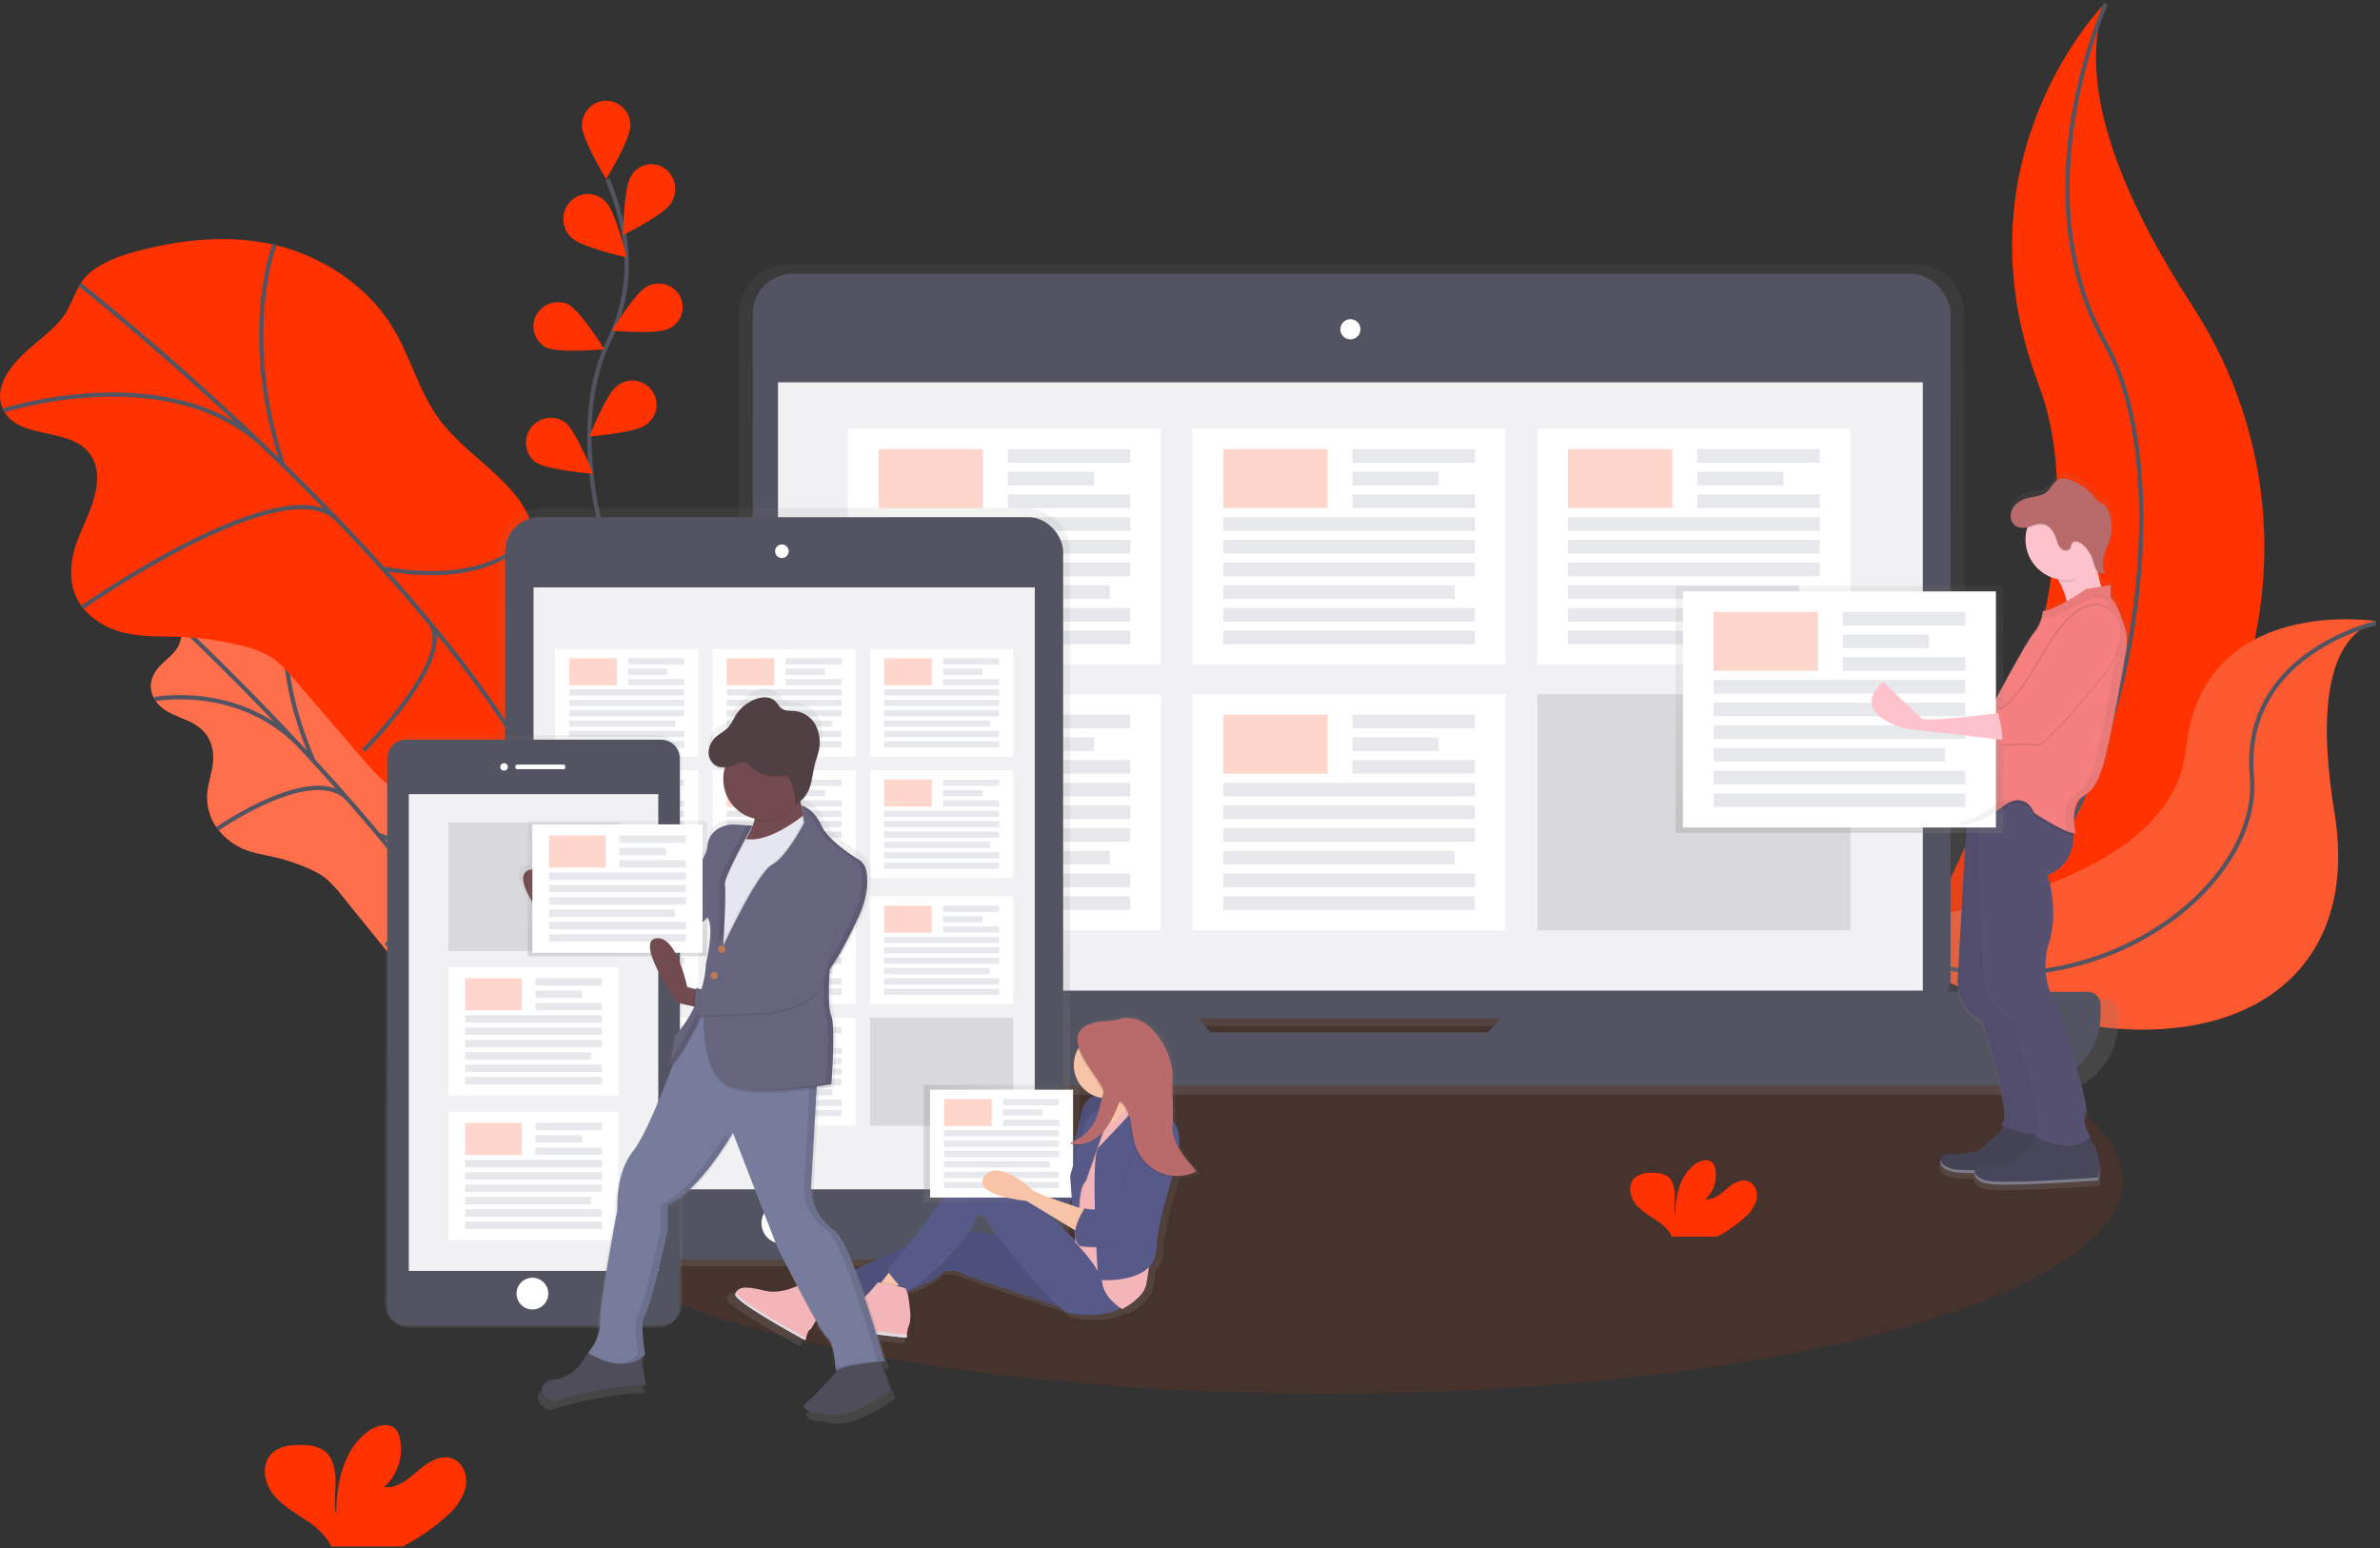 <svg xmlns="http://www.w3.org/2000/svg" xmlns:xlink="http://www.w3.org/1999/xlink" width="638" height="415" viewBox="0 0 638 415">
  <rect x="0" y="0" width="638" height="415" fill="#333333" stroke="none"/>
  <defs>
    <path id="graphic-overview-a" d="M1.859,15.77 C0.668,17.528 -0.312,20.081 1.247,23.057 C4.309,28.898 11.879,27.697 15.559,33.287 C16.542,34.836 17.09,36.621 17.145,38.455 C17.284,41.62 16.304,44.112 15.798,46.899 C15.135,50.186 15.652,53.601 17.256,56.545 C19.063,59.619 21.788,62.049 25.05,63.493 C27.9,64.75 30.616,65.073 33.344,65.685 C36.728,66.46 40.023,67.578 43.18,69.022 C44.68,69.651 46.091,70.474 47.377,71.47 C48.945,72.845 50.369,74.377 51.624,76.042 L63.465,90.65 C64.969,92.619 66.646,94.451 68.474,96.124 C70.47,97.732 72.662,99.08 74.998,100.134 C79.724,102.487 84.668,104.896 88.77,104.624 C92.873,104.351 95.723,100.396 93.78,94.867 C91.943,89.604 86.766,85.171 84.417,79.919 C80.715,71.642 85.564,65.456 82.463,57.168 C79.491,49.202 71.158,43.862 65.836,36.586 C62.017,31.413 59.891,25.394 56.451,19.959 C51.441,12.171 43.982,6.214 36.968,3.199 C30.799,0.578 24.045,-0.357 17.396,0.49 C14.857,0.768 12.358,1.24 10.554,2.759 C8.639,4.372 8.884,7.387 7.637,9.529 C6.207,11.993 3.479,13.389 1.859,15.77 Z"/>
    <linearGradient id="graphic-overview-b" x1="49.997%" x2="49.997%" y1="100%" y2="-.004%">
      <stop offset="0%" stop-color="gray" stop-opacity=".25"/>
      <stop offset="54%" stop-color="gray" stop-opacity=".12"/>
      <stop offset="100%" stop-color="gray" stop-opacity=".1"/>
    </linearGradient>
    <linearGradient id="graphic-overview-c" x1="50.003%" x2="50.003%" y1="99.998%" y2="0%">
      <stop offset="0%" stop-color="gray" stop-opacity=".25"/>
      <stop offset="54%" stop-color="gray" stop-opacity=".12"/>
      <stop offset="100%" stop-color="gray" stop-opacity=".1"/>
    </linearGradient>
    <linearGradient id="graphic-overview-d" x1="50%" x2="50%" y1="100%" y2="0%">
      <stop offset="0%" stop-color="gray" stop-opacity=".25"/>
      <stop offset="54%" stop-color="gray" stop-opacity=".12"/>
      <stop offset="100%" stop-color="gray" stop-opacity=".1"/>
    </linearGradient>
    <linearGradient id="graphic-overview-e" x1="49.994%" x2="49.994%" y1="100.059%" y2="-.001%">
      <stop offset="0%" stop-color="gray" stop-opacity=".25"/>
      <stop offset="54%" stop-color="gray" stop-opacity=".12"/>
      <stop offset="100%" stop-color="gray" stop-opacity=".1"/>
    </linearGradient>
    <linearGradient id="graphic-overview-f" x1="0%" y1="49.993%" y2="49.993%">
      <stop offset="0%" stop-color="gray" stop-opacity=".25"/>
      <stop offset="54%" stop-color="gray" stop-opacity=".12"/>
      <stop offset="100%" stop-color="gray" stop-opacity=".1"/>
    </linearGradient>
    <linearGradient id="graphic-overview-g" x1="50%" x2="50%" y1="100.008%" y2=".02%">
      <stop offset="0%" stop-color="gray" stop-opacity=".25"/>
      <stop offset="54%" stop-color="gray" stop-opacity=".12"/>
      <stop offset="100%" stop-color="gray" stop-opacity=".1"/>
    </linearGradient>
    <linearGradient id="graphic-overview-h" x1="49.995%" x2="49.995%" y1="100%" y2="0%">
      <stop offset="0%" stop-color="gray" stop-opacity=".25"/>
      <stop offset="54%" stop-color="gray" stop-opacity=".12"/>
      <stop offset="100%" stop-color="gray" stop-opacity=".1"/>
    </linearGradient>
    <linearGradient id="graphic-overview-i" x1="50.1%" x2="50.1%" y1="100.116%" y2="-.001%">
      <stop offset="0%" stop-color="gray" stop-opacity=".25"/>
      <stop offset="54%" stop-color="gray" stop-opacity=".12"/>
      <stop offset="100%" stop-color="gray" stop-opacity=".1"/>
    </linearGradient>
    <linearGradient id="graphic-overview-j" x1="50.003%" x2="50.003%" y1="100%" y2="0%">
      <stop offset="0%" stop-color="gray" stop-opacity=".25"/>
      <stop offset="54%" stop-color="gray" stop-opacity=".12"/>
      <stop offset="100%" stop-color="gray" stop-opacity=".1"/>
    </linearGradient>
  </defs>
  <g fill="none" fill-rule="evenodd" transform="translate(0 1)">
    <g transform="translate(0 26)">
      <g transform="translate(40 137)">
        <g fill-rule="nonzero">
          <use fill="#FF3200" xlink:href="#graphic-overview-a"/>
          <use fill="#FFF" fill-opacity=".3" xlink:href="#graphic-overview-a"/>
        </g>
        <path stroke="#535461" stroke-width="1.15" d="M9.291 4.567C9.291 4.567 68.563 59.944 92.466 103.06M1.475 23.397C1.475 23.397 25.161 18.796 41.554 37.248M18.308 58.169C18.308 58.169 44.471 39.885 53.523 50.521M36.856 3.065C36.856 3.065 34.101 17.061 44.015 39.924M82.435 57.385C82.435 57.385 80.12 66.563 61.505 59.816M63.537 89.493C63.537 89.493 74.898 76.37 69.732 69.929"/>
      </g>
      <g transform="translate(0 37)">
        <path fill="#FF3200" fill-rule="nonzero" d="M4.08,33.215 C1.297,36.499 -1.308,41.045 0.74,45.529 C4.681,54.33 19.271,50.024 24.476,58.22 C26.035,60.671 26.246,63.666 25.885,66.338 C25.183,71.567 22.589,76.007 20.797,80.786 C19.004,85.565 18.075,91.343 20.602,96.389 C23.034,101.273 28.161,104.357 33.127,105.585 C38.092,106.813 43.069,106.535 48.028,106.697 C53.921,106.927 59.771,107.788 65.48,109.264 C67.988,109.831 70.39,110.795 72.594,112.12 C75.126,113.737 77.175,116.11 79.179,118.443 L96.992,139.164 C99.358,141.942 101.774,144.721 104.707,146.76 C108.092,149.111 111.944,150.305 115.735,151.455 C123.89,153.945 132.434,156.456 140.228,154.751 C148.021,153.045 154.561,145.61 152.613,137.003 C150.76,128.807 142.399,122.994 139.582,114.965 C135.129,102.312 146.123,90.577 142.822,77.702 C139.66,65.355 125.643,58.987 117.85,48.535 C112.283,41.045 110.09,31.676 105.225,23.708 C98.2,12.205 85.953,4.587 73.763,1.692 C61.572,-1.203 49.309,0.147 37.875,3.042 C33.032,4.27 28.189,5.821 24.348,8.888 C20.268,12.15 19.8,17.101 16.828,21.035 C13.382,25.608 7.832,28.77 4.08,33.215 Z"/>
        <path stroke="#535461" stroke-width="1.15" d="M21.42 12.322C21.42 12.322 115.868 86.504 147.648 151.017M1.041 45.995C1.041 45.995 46.893 31.187 72.037 56.92M22.083 98.784C22.083 98.784 76.696 60.443 90.501 75.396M73.624 1.475C73.624 1.475 64.21 25.586 75.85 60.632M142.677 78.052C142.677 78.052 135.546 94.016 102.653 88.432M97.471 137.18C97.471 137.18 122.782 111.909 115.044 102.729"/>
      </g>
      <g transform="translate(141)">
        <path stroke="#535461" stroke-width="1.15" d="M20.53,116 C20.53,116 11.563,86.244 22.213,64.331 C26.739,55.171 28.103,44.823 26.102,34.84 C25.115,30.109 23.686,25.476 21.835,21"/>
        <path fill="#FF3200" fill-rule="nonzero" d="M28 6.665C28 10.343 21.5 21 21.5 21 21.5 21 15 10.337 15 6.665 15 2.984 17.91 0 21.5 0 25.09 0 28 2.984 28 6.665zM38.812 27.563C36.898 30.656 26 36 26 36 26 36 26.198 23.401 28.112 20.308 29.298 18.185 31.501 16.916 33.849 17.004 36.196 17.093 38.307 18.524 39.344 20.73 40.381 22.937 40.177 25.562 38.812 27.563zM38.223 61.145C35.058 62.722 23 61.635 23 61.635 23 61.635 29.286 51.386 32.445 49.809 34.504 48.669 37.029 48.738 39.021 49.99 41.013 51.243 42.151 53.476 41.984 55.807 41.817 58.137 40.373 60.19 38.223 61.152L38.223 61.145zM32.107 86.906C29.221 89.038 17 90 17 90 17 90 21.498 78.6 24.385 76.468 26.241 74.95 28.782 74.578 30.996 75.498 33.21 76.419 34.737 78.483 34.969 80.869 35.202 83.255 34.102 85.576 32.107 86.906zM12.228 36.741C14.867 39.32 27 42 27 42 27 42 24.025 29.703 21.412 27.124 19.75 25.318 17.247 24.589 14.898 25.227 12.549 25.865 10.734 27.766 10.176 30.175 9.618 32.583 10.407 35.109 12.228 36.748L12.228 36.741zM5.374 66.129C8.623 67.736 21 66.628 21 66.628 21 66.628 14.548 56.183 11.305 54.576 8.088 53.147 4.297 54.464 2.708 57.562 1.118 60.661 2.293 64.441 5.374 66.135L5.374 66.129zM2.455 96.827C5.425 99.013 18 100 18 100 18 100 13.371 88.308 10.401 86.121 7.433 84.148 3.434 84.844 1.312 87.702-.81 90.561-.307 94.576 2.455 96.827z"/>
      </g>
    </g>
    <g transform="translate(71)">
      <ellipse cx="284.686" cy="315.366" fill="#FF3200" fill-rule="nonzero" opacity=".1" rx="213.464" ry="57.216"/>
      <g transform="translate(425)">
        <path fill="#FF3200" fill-rule="nonzero" d="M68.162,0 C68.162,0 27.428,41.021 50.427,101.895 C73.425,162.769 11,264 11,264 C11,264 11.671,263.897 12.91,263.679 C96.572,248.796 138.147,152.442 91.627,80.852 C74.335,54.245 60.135,23.035 68.162,0 Z"/>
        <path stroke="#535461" stroke-width="1.15" d="M68.509,0 C68.509,0 45.37,50.284 68.509,91.305 C91.648,132.326 72.478,247.456 11,264"/>
        <path fill="#FF3200" fill-rule="nonzero" d="M141,165.51 C141,165.51 94.214,158.085 89.957,199.878 C85.701,241.672 0,247.467 0,247.467 L1.602,248.527 C72.359,294.827 140.05,278.025 129.752,216.589 C126.011,193.685 126.32,170.689 141,165.51 Z"/>
        <path fill="#F5F5F5" fill-rule="nonzero" d="M141,165.51 C141,165.51 94.214,158.085 89.957,199.878 C85.701,241.672 0,247.467 0,247.467 L1.602,248.527 C72.359,294.827 140.05,278.025 129.752,216.589 C126.011,193.685 126.32,170.689 141,165.51 Z" opacity=".2"/>
        <path stroke="#535461" stroke-width="1.15" d="M141,166 C141,166 104.683,174.041 107.669,207.145 C110.656,240.249 53.743,280.026 0,248.496"/>
      </g>
      <path fill="url(#graphic-overview-b)" fill-rule="nonzero" d="M493.302,266.816 L454.241,266.816 C455.145,265.008 455.616,263.015 455.618,260.994 L455.618,82.949 C455.613,75.723 449.759,69.868 442.539,69.868 L140.169,69.868 C132.946,69.868 127.09,75.729 127.09,82.959 L127.09,260.994 C127.092,263.015 127.564,265.008 128.468,266.816 L88.024,266.816 C86.115,266.816 84.568,268.365 84.568,270.276 L84.568,273.065 C84.568,283.759 93.229,292.428 103.912,292.428 L477.442,292.428 C488.126,292.428 496.787,283.759 496.787,273.065 L496.787,270.276 C496.787,269.353 496.419,268.469 495.764,267.819 C495.11,267.17 494.224,266.808 493.302,266.816 Z M252.621,277.89 L249.27,274.08 L332.41,274.08 L328.701,277.89 L252.621,277.89 Z"/>
      <rect width="321.086" height="199.599" x="130.795" y="72.381" fill="#535461" fill-rule="nonzero" rx="10.7"/>
      <rect width="306.892" height="163.061" x="137.557" y="101.476" fill="#F1F1F4" fill-rule="nonzero"/>
      <ellipse cx="291.003" cy="87.264" fill="#FFF" fill-rule="nonzero" rx="2.704" ry="2.706"/>
      <path fill="#535461" fill-rule="nonzero" d="M338.387,264.872 L327.829,275.698 L253.461,275.698 L243.931,264.872 L92.601,264.872 C90.735,264.872 89.222,266.386 89.222,268.254 L89.222,270.983 C89.222,276.006 91.217,280.822 94.767,284.371 C98.318,287.921 103.132,289.911 108.15,289.905 L473.195,289.905 C483.636,289.905 492.1,281.434 492.1,270.983 L492.1,268.254 C492.1,266.386 490.587,264.872 488.721,264.872 L338.387,264.872 Z"/>
      <rect width="83.903" height="63.291" x="156.301" y="113.901" fill="#FFF" fill-rule="nonzero"/>
      <rect width="27.966" height="15.82" x="164.509" y="119.378" fill="#FF3200" fill-rule="nonzero" opacity=".2"/>
      <polygon fill="#E6E8EC" fill-rule="nonzero" points="199.163 119.378 231.995 119.378 231.995 123.031 199.163 123.031"/>
      <polygon fill="#E6E8EC" fill-rule="nonzero" points="199.163 125.462 222.268 125.462 222.268 129.115 199.163 129.115"/>
      <polygon fill="#E6E8EC" fill-rule="nonzero" points="199.163 131.545 231.995 131.545 231.995 135.198 199.163 135.198"/>
      <polygon fill="#E6E8EC" fill-rule="nonzero" points="164.509 137.634 231.995 137.634 231.995 141.287 164.509 141.287"/>
      <polygon fill="#E6E8EC" fill-rule="nonzero" points="164.509 143.717 231.995 143.717 231.995 147.37 164.509 147.37"/>
      <polygon fill="#E6E8EC" fill-rule="nonzero" points="164.509 149.806 231.995 149.806 231.995 153.459 164.509 153.459"/>
      <polygon fill="#E6E8EC" fill-rule="nonzero" points="164.509 155.889 226.523 155.889 226.523 159.542 164.509 159.542"/>
      <polygon fill="#E6E8EC" fill-rule="nonzero" points="164.509 161.973 231.995 161.973 231.995 165.626 164.509 165.626"/>
      <polygon fill="#E6E8EC" fill-rule="nonzero" points="164.509 168.061 231.995 168.061 231.995 171.714 164.509 171.714"/>
      <rect width="83.903" height="63.291" x="248.714" y="113.901" fill="#FFF" fill-rule="nonzero"/>
      <rect width="27.966" height="15.82" x="256.918" y="119.378" fill="#FF3200" fill-rule="nonzero" opacity=".2"/>
      <polygon fill="#E6E8EC" fill-rule="nonzero" points="291.577 119.378 324.409 119.378 324.409 123.031 291.577 123.031"/>
      <polygon fill="#E6E8EC" fill-rule="nonzero" points="291.577 125.462 314.681 125.462 314.681 129.115 291.577 129.115"/>
      <polygon fill="#E6E8EC" fill-rule="nonzero" points="291.577 131.545 324.409 131.545 324.409 135.198 291.577 135.198"/>
      <polygon fill="#E6E8EC" fill-rule="nonzero" points="256.918 137.634 324.404 137.634 324.404 141.287 256.918 141.287"/>
      <polygon fill="#E6E8EC" fill-rule="nonzero" points="256.918 143.717 324.404 143.717 324.404 147.37 256.918 147.37"/>
      <polygon fill="#E6E8EC" fill-rule="nonzero" points="256.918 149.806 324.404 149.806 324.404 153.459 256.918 153.459"/>
      <polygon fill="#E6E8EC" fill-rule="nonzero" points="256.918 155.889 318.932 155.889 318.932 159.542 256.918 159.542"/>
      <polygon fill="#E6E8EC" fill-rule="nonzero" points="256.918 161.973 324.404 161.973 324.404 165.626 256.918 165.626"/>
      <polygon fill="#E6E8EC" fill-rule="nonzero" points="256.918 168.061 324.404 168.061 324.404 171.714 256.918 171.714"/>
      <polygon fill="#FFF" fill-rule="nonzero" points="341.123 113.901 425.026 113.901 425.026 177.192 341.123 177.192"/>
      <polygon fill="#FF3200" fill-rule="nonzero" points="349.331 119.378 377.297 119.378 377.297 135.198 349.331 135.198" opacity=".2"/>
      <polygon fill="#E6E8EC" fill-rule="nonzero" points="383.986 119.378 416.818 119.378 416.818 123.031 383.986 123.031"/>
      <polygon fill="#E6E8EC" fill-rule="nonzero" points="383.986 125.462 407.091 125.462 407.091 129.115 383.986 129.115"/>
      <polygon fill="#E6E8EC" fill-rule="nonzero" points="383.986 131.545 416.818 131.545 416.818 135.198 383.986 135.198"/>
      <polygon fill="#E6E8EC" fill-rule="nonzero" points="349.331 137.634 416.818 137.634 416.818 141.287 349.331 141.287"/>
      <polygon fill="#E6E8EC" fill-rule="nonzero" points="349.331 143.717 416.818 143.717 416.818 147.37 349.331 147.37"/>
      <polygon fill="#E6E8EC" fill-rule="nonzero" points="349.331 149.806 416.818 149.806 416.818 153.459 349.331 153.459"/>
      <polygon fill="#E6E8EC" fill-rule="nonzero" points="349.331 155.889 411.346 155.889 411.346 159.542 349.331 159.542"/>
      <polygon fill="#E6E8EC" fill-rule="nonzero" points="349.331 161.973 416.818 161.973 416.818 165.626 349.331 165.626"/>
      <polygon fill="#E6E8EC" fill-rule="nonzero" points="349.331 168.061 416.818 168.061 416.818 171.714 349.331 171.714"/>
      <rect width="83.903" height="63.291" x="156.301" y="185.099" fill="#FFF" fill-rule="nonzero"/>
      <rect width="27.966" height="15.82" x="164.509" y="190.577" fill="#FF3200" fill-rule="nonzero" opacity=".2"/>
      <polygon fill="#E6E8EC" fill-rule="nonzero" points="199.163 190.577 231.995 190.577 231.995 194.23 199.163 194.23"/>
      <polygon fill="#E6E8EC" fill-rule="nonzero" points="199.163 196.665 222.268 196.665 222.268 200.318 199.163 200.318"/>
      <polygon fill="#E6E8EC" fill-rule="nonzero" points="199.163 202.749 231.995 202.749 231.995 206.402 199.163 206.402"/>
      <polygon fill="#E6E8EC" fill-rule="nonzero" points="164.509 208.832 231.995 208.832 231.995 212.485 164.509 212.485"/>
      <polygon fill="#E6E8EC" fill-rule="nonzero" points="164.509 214.921 231.995 214.921 231.995 218.574 164.509 218.574"/>
      <polygon fill="#E6E8EC" fill-rule="nonzero" points="164.509 221.004 231.995 221.004 231.995 224.657 164.509 224.657"/>
      <polygon fill="#E6E8EC" fill-rule="nonzero" points="164.509 227.093 226.523 227.093 226.523 230.746 164.509 230.746"/>
      <polygon fill="#E6E8EC" fill-rule="nonzero" points="164.509 233.176 231.995 233.176 231.995 236.829 164.509 236.829"/>
      <polygon fill="#E6E8EC" fill-rule="nonzero" points="164.509 239.26 231.995 239.26 231.995 242.913 164.509 242.913"/>
      <rect width="83.903" height="63.291" x="248.714" y="185.099" fill="#FFF" fill-rule="nonzero"/>
      <rect width="27.966" height="15.82" x="256.918" y="190.577" fill="#FF3200" fill-rule="nonzero" opacity=".2"/>
      <polygon fill="#E6E8EC" fill-rule="nonzero" points="291.577 190.577 324.409 190.577 324.409 194.23 291.577 194.23"/>
      <polygon fill="#E6E8EC" fill-rule="nonzero" points="291.577 196.665 314.681 196.665 314.681 200.318 291.577 200.318"/>
      <polygon fill="#E6E8EC" fill-rule="nonzero" points="291.577 202.749 324.409 202.749 324.409 206.402 291.577 206.402"/>
      <polygon fill="#E6E8EC" fill-rule="nonzero" points="256.918 208.832 324.404 208.832 324.404 212.485 256.918 212.485"/>
      <polygon fill="#E6E8EC" fill-rule="nonzero" points="256.918 214.921 324.404 214.921 324.404 218.574 256.918 218.574"/>
      <polygon fill="#E6E8EC" fill-rule="nonzero" points="256.918 221.004 324.404 221.004 324.404 224.657 256.918 224.657"/>
      <polygon fill="#E6E8EC" fill-rule="nonzero" points="256.918 227.093 318.932 227.093 318.932 230.746 256.918 230.746"/>
      <polygon fill="#E6E8EC" fill-rule="nonzero" points="256.918 233.176 324.404 233.176 324.404 236.829 256.918 236.829"/>
      <polygon fill="#E6E8EC" fill-rule="nonzero" points="256.918 239.26 324.404 239.26 324.404 242.913 256.918 242.913"/>
      <polygon fill="#000" fill-rule="nonzero" points="341.123 185.099 425.026 185.099 425.026 248.39 341.123 248.39" opacity=".1"/>
      <path fill="url(#graphic-overview-c)" fill-rule="nonzero" d="M203.937,135.198 L74.482,135.198 C71.334,135.192 68.313,136.439 66.084,138.665 C63.856,140.89 62.603,143.912 62.601,147.063 L62.601,326.605 C62.605,329.754 63.859,332.772 66.086,334.995 C68.313,337.219 71.332,338.465 74.477,338.46 L203.933,338.46 C207.078,338.465 210.097,337.219 212.324,334.995 C214.552,332.772 215.805,329.754 215.809,326.605 L215.809,147.063 C215.807,143.913 214.556,140.893 212.329,138.668 C210.103,136.443 207.084,135.195 203.937,135.198 Z"/>
      <rect width="149.562" height="198.998" x="64.429" y="137.634" fill="#535461" fill-rule="nonzero" rx="9.2"/>
      <polygon fill="#F1F1F4" fill-rule="nonzero" points="72.026 156.459 206.389 156.459 206.389 317.81 72.026 317.81"/>
      <ellipse cx="138.599" cy="146.764" fill="#FFF" fill-rule="nonzero" rx="1.822" ry="1.824"/>
      <ellipse cx="138.599" cy="326.895" fill="#FFF" fill-rule="nonzero" rx="5.472" ry="5.477"/>
      <rect width="38.322" height="28.911" x="77.833" y="172.946" fill="#FFF" fill-rule="nonzero"/>
      <polygon fill="#FF3200" fill-rule="nonzero" points="81.584 175.45 94.359 175.45 94.359 182.678 81.584 182.678" opacity=".2"/>
      <polygon fill="#E6E8EC" fill-rule="nonzero" points="97.412 175.45 112.41 175.45 112.41 177.118 97.412 177.118"/>
      <polygon fill="#E6E8EC" fill-rule="nonzero" points="97.412 178.23 107.966 178.23 107.966 179.898 97.412 179.898"/>
      <polygon fill="#E6E8EC" fill-rule="nonzero" points="97.412 181.01 112.41 181.01 112.41 182.678 97.412 182.678"/>
      <polygon fill="#E6E8EC" fill-rule="nonzero" points="81.584 183.79 112.41 183.79 112.41 185.458 81.584 185.458"/>
      <polygon fill="#E6E8EC" fill-rule="nonzero" points="81.584 186.57 112.41 186.57 112.41 188.238 81.584 188.238"/>
      <polygon fill="#E6E8EC" fill-rule="nonzero" points="81.584 189.35 112.41 189.35 112.41 191.018 81.584 191.018"/>
      <polygon fill="#E6E8EC" fill-rule="nonzero" points="81.584 192.13 109.912 192.13 109.912 193.798 81.584 193.798"/>
      <polygon fill="#E6E8EC" fill-rule="nonzero" points="81.584 194.91 112.41 194.91 112.41 196.578 81.584 196.578"/>
      <polygon fill="#E6E8EC" fill-rule="nonzero" points="81.584 197.69 112.41 197.69 112.41 199.358 81.584 199.358"/>
      <rect width="38.322" height="28.911" x="120.048" y="172.946" fill="#FFF" fill-rule="nonzero"/>
      <polygon fill="#FF3200" fill-rule="nonzero" points="123.794 175.45 136.57 175.45 136.57 182.678 123.794 182.678" opacity=".2"/>
      <polygon fill="#E6E8EC" fill-rule="nonzero" points="139.627 175.45 154.625 175.45 154.625 177.118 139.627 177.118"/>
      <polygon fill="#E6E8EC" fill-rule="nonzero" points="139.627 178.23 150.181 178.23 150.181 179.898 139.627 179.898"/>
      <polygon fill="#E6E8EC" fill-rule="nonzero" points="139.627 181.01 154.625 181.01 154.625 182.678 139.627 182.678"/>
      <polygon fill="#E6E8EC" fill-rule="nonzero" points="123.794 183.79 154.62 183.79 154.62 185.458 123.794 185.458"/>
      <polygon fill="#E6E8EC" fill-rule="nonzero" points="123.794 186.57 154.62 186.57 154.62 188.238 123.794 188.238"/>
      <polygon fill="#E6E8EC" fill-rule="nonzero" points="123.794 189.35 154.62 189.35 154.62 191.018 123.794 191.018"/>
      <polygon fill="#E6E8EC" fill-rule="nonzero" points="123.794 192.13 152.123 192.13 152.123 193.798 123.794 193.798"/>
      <polygon fill="#E6E8EC" fill-rule="nonzero" points="123.794 194.91 154.62 194.91 154.62 196.578 123.794 196.578"/>
      <polygon fill="#E6E8EC" fill-rule="nonzero" points="123.794 197.69 154.62 197.69 154.62 199.358 123.794 199.358"/>
      <rect width="38.322" height="28.911" x="162.259" y="172.946" fill="#FFF" fill-rule="nonzero"/>
      <polygon fill="#FF3200" fill-rule="nonzero" points="166.01 175.45 178.785 175.45 178.785 182.678 166.01 182.678" opacity=".2"/>
      <polygon fill="#E6E8EC" fill-rule="nonzero" points="181.838 175.45 196.836 175.45 196.836 177.118 181.838 177.118"/>
      <polygon fill="#E6E8EC" fill-rule="nonzero" points="181.838 178.23 192.392 178.23 192.392 179.898 181.838 179.898"/>
      <polygon fill="#E6E8EC" fill-rule="nonzero" points="181.838 181.01 196.836 181.01 196.836 182.678 181.838 182.678"/>
      <polygon fill="#E6E8EC" fill-rule="nonzero" points="166.01 183.79 196.836 183.79 196.836 185.458 166.01 185.458"/>
      <polygon fill="#E6E8EC" fill-rule="nonzero" points="166.01 186.57 196.836 186.57 196.836 188.238 166.01 188.238"/>
      <polygon fill="#E6E8EC" fill-rule="nonzero" points="166.01 189.35 196.836 189.35 196.836 191.018 166.01 191.018"/>
      <polygon fill="#E6E8EC" fill-rule="nonzero" points="166.01 192.13 194.338 192.13 194.338 193.798 166.01 193.798"/>
      <polygon fill="#E6E8EC" fill-rule="nonzero" points="166.01 194.91 196.836 194.91 196.836 196.578 166.01 196.578"/>
      <polygon fill="#E6E8EC" fill-rule="nonzero" points="166.01 197.69 196.836 197.69 196.836 199.358 166.01 199.358"/>
      <rect width="38.322" height="28.911" x="77.833" y="205.469" fill="#FFF" fill-rule="nonzero"/>
      <polygon fill="#FF3200" fill-rule="nonzero" points="81.584 207.973 94.359 207.973 94.359 215.201 81.584 215.201" opacity=".2"/>
      <polygon fill="#E6E8EC" fill-rule="nonzero" points="97.412 207.973 112.41 207.973 112.41 209.641 97.412 209.641"/>
      <polygon fill="#E6E8EC" fill-rule="nonzero" points="97.412 210.753 107.966 210.753 107.966 212.421 97.412 212.421"/>
      <polygon fill="#E6E8EC" fill-rule="nonzero" points="97.412 213.533 112.41 213.533 112.41 215.201 97.412 215.201"/>
      <polygon fill="#E6E8EC" fill-rule="nonzero" points="81.584 216.313 112.41 216.313 112.41 217.981 81.584 217.981"/>
      <polygon fill="#E6E8EC" fill-rule="nonzero" points="81.584 219.093 112.41 219.093 112.41 220.761 81.584 220.761"/>
      <polygon fill="#E6E8EC" fill-rule="nonzero" points="81.584 221.873 112.41 221.873 112.41 223.541 81.584 223.541"/>
      <polygon fill="#E6E8EC" fill-rule="nonzero" points="81.584 224.653 109.912 224.653 109.912 226.321 81.584 226.321"/>
      <polygon fill="#E6E8EC" fill-rule="nonzero" points="81.584 227.433 112.41 227.433 112.41 229.101 81.584 229.101"/>
      <polygon fill="#E6E8EC" fill-rule="nonzero" points="81.584 230.213 112.41 230.213 112.41 231.881 81.584 231.881"/>
      <rect width="38.322" height="28.911" x="120.048" y="205.469" fill="#FFF" fill-rule="nonzero"/>
      <polygon fill="#FF3200" fill-rule="nonzero" points="123.794 207.973 136.57 207.973 136.57 215.201 123.794 215.201" opacity=".2"/>
      <polygon fill="#E6E8EC" fill-rule="nonzero" points="139.627 207.973 154.625 207.973 154.625 209.641 139.627 209.641"/>
      <polygon fill="#E6E8EC" fill-rule="nonzero" points="139.627 210.753 150.181 210.753 150.181 212.421 139.627 212.421"/>
      <polygon fill="#E6E8EC" fill-rule="nonzero" points="139.627 213.533 154.625 213.533 154.625 215.201 139.627 215.201"/>
      <polygon fill="#E6E8EC" fill-rule="nonzero" points="123.794 216.313 154.62 216.313 154.62 217.981 123.794 217.981"/>
      <polygon fill="#E6E8EC" fill-rule="nonzero" points="123.794 219.093 154.62 219.093 154.62 220.761 123.794 220.761"/>
      <polygon fill="#E6E8EC" fill-rule="nonzero" points="123.794 221.873 154.62 221.873 154.62 223.541 123.794 223.541"/>
      <polygon fill="#E6E8EC" fill-rule="nonzero" points="123.794 224.653 152.123 224.653 152.123 226.321 123.794 226.321"/>
      <polygon fill="#E6E8EC" fill-rule="nonzero" points="123.794 227.433 154.62 227.433 154.62 229.101 123.794 229.101"/>
      <polygon fill="#E6E8EC" fill-rule="nonzero" points="123.794 230.213 154.62 230.213 154.62 231.881 123.794 231.881"/>
      <rect width="38.322" height="28.911" x="162.259" y="205.469" fill="#FFF" fill-rule="nonzero"/>
      <polygon fill="#FF3200" fill-rule="nonzero" points="166.01 207.973 178.785 207.973 178.785 215.201 166.01 215.201" opacity=".2"/>
      <polygon fill="#E6E8EC" fill-rule="nonzero" points="181.838 207.973 196.836 207.973 196.836 209.641 181.838 209.641"/>
      <polygon fill="#E6E8EC" fill-rule="nonzero" points="181.838 210.753 192.392 210.753 192.392 212.421 181.838 212.421"/>
      <polygon fill="#E6E8EC" fill-rule="nonzero" points="181.838 213.533 196.836 213.533 196.836 215.201 181.838 215.201"/>
      <polygon fill="#E6E8EC" fill-rule="nonzero" points="166.01 216.313 196.836 216.313 196.836 217.981 166.01 217.981"/>
      <polygon fill="#E6E8EC" fill-rule="nonzero" points="166.01 219.093 196.836 219.093 196.836 220.761 166.01 220.761"/>
      <polygon fill="#E6E8EC" fill-rule="nonzero" points="166.01 221.873 196.836 221.873 196.836 223.541 166.01 223.541"/>
      <polygon fill="#E6E8EC" fill-rule="nonzero" points="166.01 224.653 194.338 224.653 194.338 226.321 166.01 226.321"/>
      <polygon fill="#E6E8EC" fill-rule="nonzero" points="166.01 227.433 196.836 227.433 196.836 229.101 166.01 229.101"/>
      <polygon fill="#E6E8EC" fill-rule="nonzero" points="166.01 230.213 196.836 230.213 196.836 231.881 166.01 231.881"/>
      <rect width="38.322" height="28.911" x="77.833" y="239.278" fill="#FFF" fill-rule="nonzero"/>
      <polygon fill="#FF3200" fill-rule="nonzero" points="81.584 241.783 94.359 241.783 94.359 249.01 81.584 249.01" opacity=".2"/>
      <polygon fill="#E6E8EC" fill-rule="nonzero" points="97.412 241.783 112.41 241.783 112.41 243.451 97.412 243.451"/>
      <polygon fill="#E6E8EC" fill-rule="nonzero" points="97.412 244.563 107.966 244.563 107.966 246.231 97.412 246.231"/>
      <polygon fill="#E6E8EC" fill-rule="nonzero" points="97.412 247.342 112.41 247.342 112.41 249.01 97.412 249.01"/>
      <polygon fill="#E6E8EC" fill-rule="nonzero" points="81.584 250.122 112.41 250.122 112.41 251.79 81.584 251.79"/>
      <polygon fill="#E6E8EC" fill-rule="nonzero" points="81.584 252.902 112.41 252.902 112.41 254.57 81.584 254.57"/>
      <polygon fill="#E6E8EC" fill-rule="nonzero" points="81.584 255.682 112.41 255.682 112.41 257.35 81.584 257.35"/>
      <polygon fill="#E6E8EC" fill-rule="nonzero" points="81.584 258.462 109.912 258.462 109.912 260.13 81.584 260.13"/>
      <polygon fill="#E6E8EC" fill-rule="nonzero" points="81.584 261.242 112.41 261.242 112.41 262.91 81.584 262.91"/>
      <polygon fill="#E6E8EC" fill-rule="nonzero" points="81.584 264.022 112.41 264.022 112.41 265.69 81.584 265.69"/>
      <rect width="38.322" height="28.911" x="120.048" y="239.278" fill="#FFF" fill-rule="nonzero"/>
      <polygon fill="#FF3200" fill-rule="nonzero" points="123.794 241.783 136.57 241.783 136.57 249.01 123.794 249.01" opacity=".2"/>
      <polygon fill="#E6E8EC" fill-rule="nonzero" points="139.627 241.783 154.625 241.783 154.625 243.451 139.627 243.451"/>
      <polygon fill="#E6E8EC" fill-rule="nonzero" points="139.627 244.563 150.181 244.563 150.181 246.231 139.627 246.231"/>
      <polygon fill="#E6E8EC" fill-rule="nonzero" points="139.627 247.342 154.625 247.342 154.625 249.01 139.627 249.01"/>
      <polygon fill="#E6E8EC" fill-rule="nonzero" points="123.794 250.122 154.62 250.122 154.62 251.79 123.794 251.79"/>
      <polygon fill="#E6E8EC" fill-rule="nonzero" points="123.794 252.902 154.62 252.902 154.62 254.57 123.794 254.57"/>
      <polygon fill="#E6E8EC" fill-rule="nonzero" points="123.794 255.682 154.62 255.682 154.62 257.35 123.794 257.35"/>
      <polygon fill="#E6E8EC" fill-rule="nonzero" points="123.794 258.462 152.123 258.462 152.123 260.13 123.794 260.13"/>
      <polygon fill="#E6E8EC" fill-rule="nonzero" points="123.794 261.242 154.62 261.242 154.62 262.91 123.794 262.91"/>
      <polygon fill="#E6E8EC" fill-rule="nonzero" points="123.794 264.022 154.62 264.022 154.62 265.69 123.794 265.69"/>
      <rect width="38.322" height="28.911" x="162.259" y="239.278" fill="#FFF" fill-rule="nonzero"/>
      <polygon fill="#FF3200" fill-rule="nonzero" points="166.01 241.783 178.785 241.783 178.785 249.01 166.01 249.01" opacity=".2"/>
      <polygon fill="#E6E8EC" fill-rule="nonzero" points="181.838 241.783 196.836 241.783 196.836 243.451 181.838 243.451"/>
      <polygon fill="#E6E8EC" fill-rule="nonzero" points="181.838 244.563 192.392 244.563 192.392 246.231 181.838 246.231"/>
      <polygon fill="#E6E8EC" fill-rule="nonzero" points="181.838 247.342 196.836 247.342 196.836 249.01 181.838 249.01"/>
      <polygon fill="#E6E8EC" fill-rule="nonzero" points="166.01 250.122 196.836 250.122 196.836 251.79 166.01 251.79"/>
      <polygon fill="#E6E8EC" fill-rule="nonzero" points="166.01 252.902 196.836 252.902 196.836 254.57 166.01 254.57"/>
      <polygon fill="#E6E8EC" fill-rule="nonzero" points="166.01 255.682 196.836 255.682 196.836 257.35 166.01 257.35"/>
      <polygon fill="#E6E8EC" fill-rule="nonzero" points="166.01 258.462 194.338 258.462 194.338 260.13 166.01 260.13"/>
      <polygon fill="#E6E8EC" fill-rule="nonzero" points="166.01 261.242 196.836 261.242 196.836 262.91 166.01 262.91"/>
      <polygon fill="#E6E8EC" fill-rule="nonzero" points="166.01 264.022 196.836 264.022 196.836 265.69 166.01 265.69"/>
      <polygon fill="#FFF" fill-rule="nonzero" points="77.833 271.801 116.156 271.801 116.156 300.713 77.833 300.713"/>
      <polygon fill="#FF3200" fill-rule="nonzero" points="81.584 274.306 94.359 274.306 94.359 281.533 81.584 281.533" opacity=".2"/>
      <polygon fill="#E6E8EC" fill-rule="nonzero" points="97.412 274.306 112.41 274.306 112.41 275.974 97.412 275.974"/>
      <polygon fill="#E6E8EC" fill-rule="nonzero" points="97.412 277.086 107.966 277.086 107.966 278.753 97.412 278.753"/>
      <polygon fill="#E6E8EC" fill-rule="nonzero" points="97.412 279.865 112.41 279.865 112.41 281.533 97.412 281.533"/>
      <polygon fill="#E6E8EC" fill-rule="nonzero" points="81.584 282.645 112.41 282.645 112.41 284.313 81.584 284.313"/>
      <polygon fill="#E6E8EC" fill-rule="nonzero" points="81.584 285.425 112.41 285.425 112.41 287.093 81.584 287.093"/>
      <polygon fill="#E6E8EC" fill-rule="nonzero" points="81.584 288.205 112.41 288.205 112.41 289.873 81.584 289.873"/>
      <polygon fill="#E6E8EC" fill-rule="nonzero" points="81.584 290.985 109.912 290.985 109.912 292.653 81.584 292.653"/>
      <polygon fill="#E6E8EC" fill-rule="nonzero" points="81.584 293.765 112.41 293.765 112.41 295.433 81.584 295.433"/>
      <polygon fill="#E6E8EC" fill-rule="nonzero" points="81.584 296.545 112.41 296.545 112.41 298.213 81.584 298.213"/>
      <polygon fill="#FFF" fill-rule="nonzero" points="120.048 271.801 158.371 271.801 158.371 300.713 120.048 300.713"/>
      <polygon fill="#FF3200" fill-rule="nonzero" points="123.794 274.306 136.57 274.306 136.57 281.533 123.794 281.533" opacity=".2"/>
      <polygon fill="#E6E8EC" fill-rule="nonzero" points="139.627 274.306 154.625 274.306 154.625 275.974 139.627 275.974"/>
      <polygon fill="#E6E8EC" fill-rule="nonzero" points="139.627 277.086 150.181 277.086 150.181 278.753 139.627 278.753"/>
      <polygon fill="#E6E8EC" fill-rule="nonzero" points="139.627 279.865 154.625 279.865 154.625 281.533 139.627 281.533"/>
      <polygon fill="#E6E8EC" fill-rule="nonzero" points="123.794 282.645 154.62 282.645 154.62 284.313 123.794 284.313"/>
      <polygon fill="#E6E8EC" fill-rule="nonzero" points="123.794 285.425 154.62 285.425 154.62 287.093 123.794 287.093"/>
      <polygon fill="#E6E8EC" fill-rule="nonzero" points="123.794 288.205 154.62 288.205 154.62 289.873 123.794 289.873"/>
      <polygon fill="#E6E8EC" fill-rule="nonzero" points="123.794 290.985 152.123 290.985 152.123 292.653 123.794 292.653"/>
      <polygon fill="#E6E8EC" fill-rule="nonzero" points="123.794 293.765 154.62 293.765 154.62 295.433 123.794 295.433"/>
      <polygon fill="#E6E8EC" fill-rule="nonzero" points="123.794 296.545 154.62 296.545 154.62 298.213 123.794 298.213"/>
      <polygon fill="#000" fill-rule="nonzero" points="162.259 271.801 200.582 271.801 200.582 300.713 162.259 300.713" opacity=".1"/>
      <path fill="url(#graphic-overview-d)" fill-rule="nonzero" d="M105.262,196.054 L38.79,196.054 C37.046,196.05 35.373,196.74 34.138,197.971 C32.902,199.203 32.206,200.875 32.202,202.62 L32.202,348.321 C32.206,350.066 32.902,351.738 34.138,352.97 C35.373,354.201 37.046,354.891 38.79,354.887 L105.262,354.887 C107.006,354.891 108.679,354.201 109.914,352.97 C111.15,351.738 111.846,350.066 111.85,348.321 L111.85,202.625 C111.847,200.879 111.152,199.205 109.916,197.973 C108.681,196.741 107.006,196.05 105.262,196.054 Z"/>
      <path fill="#535461" fill-rule="nonzero" d="M37.873,197.276 L106.184,197.276 C108.978,197.276 111.244,199.541 111.244,202.336 L111.244,349.225 C111.244,352.02 108.978,354.285 106.184,354.285 L37.873,354.285 C35.078,354.285 32.813,352.02 32.813,349.225 L32.813,202.336 C32.813,199.541 35.078,197.276 37.873,197.276 Z"/>
      <rect width="66.876" height="127.794" x="38.588" y="211.879" fill="#F1F1F4" fill-rule="nonzero"/>
      <ellipse cx="64.121" cy="204.577" fill="#FFF" fill-rule="nonzero" rx="1" ry="1"/>
      <path fill="#FFF" fill-rule="nonzero" d="M67.625,203.966 L80.082,203.966 C80.336,203.966 80.542,204.172 80.542,204.426 L80.542,204.724 C80.542,204.978 80.336,205.184 80.082,205.184 L67.625,205.184 C67.371,205.184 67.165,204.978 67.165,204.724 L67.165,204.426 C67.165,204.172 67.371,203.966 67.625,203.966 Z"/>
      <ellipse cx="71.723" cy="345.761" fill="#FFF" fill-rule="nonzero" rx="4.256" ry="4.26"/>
      <polygon fill="#000" fill-rule="nonzero" points="49.224 219.529 94.828 219.529 94.828 253.932 49.224 253.932" opacity=".1"/>
      <rect width="45.603" height="34.402" x="49.224" y="258.232" fill="#FFF" fill-rule="nonzero"/>
      <polygon fill="#FF3200" fill-rule="nonzero" points="53.687 261.21 68.886 261.21 68.886 269.812 53.687 269.812" opacity=".2"/>
      <polygon fill="#E6E8EC" fill-rule="nonzero" points="72.522 261.21 90.366 261.21 90.366 263.195 72.522 263.195"/>
      <polygon fill="#E6E8EC" fill-rule="nonzero" points="72.522 264.518 85.082 264.518 85.082 266.503 72.522 266.503"/>
      <polygon fill="#E6E8EC" fill-rule="nonzero" points="72.522 267.822 90.366 267.822 90.366 269.807 72.522 269.807"/>
      <polygon fill="#E6E8EC" fill-rule="nonzero" points="53.687 271.13 90.37 271.13 90.37 273.115 53.687 273.115"/>
      <polygon fill="#E6E8EC" fill-rule="nonzero" points="53.687 274.439 90.37 274.439 90.37 276.424 53.687 276.424"/>
      <polygon fill="#E6E8EC" fill-rule="nonzero" points="53.687 277.747 90.37 277.747 90.37 279.732 53.687 279.732"/>
      <polygon fill="#E6E8EC" fill-rule="nonzero" points="53.687 281.056 87.395 281.056 87.395 283.041 53.687 283.041"/>
      <polygon fill="#E6E8EC" fill-rule="nonzero" points="53.687 284.364 90.37 284.364 90.37 286.349 53.687 286.349"/>
      <polygon fill="#E6E8EC" fill-rule="nonzero" points="53.687 287.672 90.37 287.672 90.37 289.657 53.687 289.657"/>
      <rect width="45.603" height="34.402" x="49.224" y="297.014" fill="#FFF" fill-rule="nonzero"/>
      <polygon fill="#FF3200" fill-rule="nonzero" points="53.687 299.991 68.886 299.991 68.886 308.593 53.687 308.593" opacity=".2"/>
      <polygon fill="#E6E8EC" fill-rule="nonzero" points="72.522 299.991 90.366 299.991 90.366 301.976 72.522 301.976"/>
      <polygon fill="#E6E8EC" fill-rule="nonzero" points="72.522 303.3 85.082 303.3 85.082 305.285 72.522 305.285"/>
      <polygon fill="#E6E8EC" fill-rule="nonzero" points="72.522 306.608 90.366 306.608 90.366 308.593 72.522 308.593"/>
      <polygon fill="#E6E8EC" fill-rule="nonzero" points="53.687 309.916 90.37 309.916 90.37 311.901 53.687 311.901"/>
      <polygon fill="#E6E8EC" fill-rule="nonzero" points="53.687 313.225 90.37 313.225 90.37 315.21 53.687 315.21"/>
      <polygon fill="#E6E8EC" fill-rule="nonzero" points="53.687 316.533 90.37 316.533 90.37 318.518 53.687 318.518"/>
      <polygon fill="#E6E8EC" fill-rule="nonzero" points="53.687 319.841 87.395 319.841 87.395 321.826 53.687 321.826"/>
      <polygon fill="#E6E8EC" fill-rule="nonzero" points="53.687 323.145 90.37 323.145 90.37 325.13 53.687 325.13"/>
      <polygon fill="#E6E8EC" fill-rule="nonzero" points="53.687 326.454 90.37 326.454 90.37 328.439 53.687 328.439"/>
      <path fill="url(#graphic-overview-e)" fill-rule="nonzero" d="M250.573,313.266 C247.489,309.521 243.752,305.216 244.275,300.23 C244.697,296.191 243.683,292.46 243.885,288.412 C244.17,282.659 243.008,278.152 238.867,274.462 C236.448,272.307 232.404,270.611 231.201,271.043 C228.814,271.898 226.211,271.572 223.755,272.146 C221.891,272.605 220.647,273.253 219.881,274.094 C218.334,275.473 218.306,277.43 219.013,279.521 C217.765,281.805 217.546,284.512 218.411,286.967 C219.277,289.422 221.145,291.393 223.548,292.387 C221.827,293.103 220.335,294.762 219.761,298.126 C219.353,300.437 218.738,302.707 217.925,304.908 C217.56,305.081 217.186,305.235 216.805,305.367 C216.888,305.4 216.975,305.422 217.062,305.455 C216.883,305.524 216.699,305.592 216.52,305.657 C216.85,305.785 217.192,305.884 217.539,305.951 C216.287,309.205 214.604,312.275 212.536,315.081 C212.536,315.081 207.339,316.23 205.319,314.222 C205.319,314.222 205.65,314.608 206.095,315.187 C204.116,314.364 200.875,313.027 198.103,311.924 C196.092,311.125 195.573,311.924 195.601,313.036 C195.107,313.094 194.629,313.25 194.196,313.496 C193.602,313.114 192.979,312.779 192.332,312.494 C191.175,312.209 187.425,310.197 183.67,317.089 C181.485,321.1 175.866,328.416 171.574,333.833 C163.196,337.688 152.293,342.563 148.244,343.799 L145.655,343.799 C145.315,343.243 145.076,342.88 145.076,342.88 L144.875,343.014 L144.787,342.88 C144.787,342.88 139.687,346.414 134.509,346.441 C133.772,346.43 133.039,346.334 132.324,346.157 C129.941,345.555 128.266,345.288 127.068,345.311 C125.649,345.288 124.846,345.624 124.345,346.258 C124.28,346.341 124.22,346.429 124.166,346.52 C124.111,346.613 124.06,346.71 124.015,346.809 C123.969,346.91 123.928,347.016 123.886,347.126 C123.854,347.322 123.913,347.522 124.047,347.668 C124.116,347.768 124.191,347.863 124.272,347.953 L124.414,348.109 C125.44,349.065 126.551,349.925 127.733,350.678 C128.16,350.967 128.61,351.262 129.083,351.565 L129.978,352.135 L130.777,352.635 L131.098,352.833 L131.456,353.054 L132.094,353.444 L132.475,353.674 L133.191,354.101 L133.77,354.446 C135.285,355.365 136.8,356.21 138.158,356.978 L139.113,357.515 L139.205,357.566 L139.816,357.906 L140.876,358.494 L141.606,358.894 L141.946,359.082 L142.313,359.28 L142.386,359.321 L143.02,359.666 C143.284,359.709 143.554,359.636 143.759,359.464 C143.943,358.682 144.392,357.01 144.87,356.881 C145.347,356.753 147.431,353.095 148.024,350.66 L153.656,350.66 C154.763,350.567 155.863,350.399 156.948,350.159 C155.493,351.197 154.051,351.85 152.931,351.569 C150.562,350.981 148.317,352.424 148.093,353.867 L148.065,353.954 C148.065,353.982 148.065,354.014 148.065,354.042 C148.065,354.069 148.065,354.11 148.065,354.147 C148.065,354.184 148.065,354.207 148.065,354.234 C148.065,354.262 148.065,354.303 148.065,354.34 C148.065,354.377 148.065,354.4 148.065,354.427 C148.065,354.455 148.065,354.501 148.065,354.533 C148.065,354.565 148.065,354.588 148.065,354.616 C148.065,354.643 148.065,354.694 148.093,354.731 C148.12,354.768 148.093,354.781 148.093,354.804 C148.11,354.854 148.13,354.903 148.152,354.951 L148.152,354.988 C148.183,355.049 148.219,355.107 148.258,355.163 L148.304,355.222 L148.396,355.337 L148.46,355.402 L148.565,355.503 L148.643,355.567 L148.767,355.659 L148.859,355.719 L149.011,355.806 L149.112,355.861 L149.3,355.948 L149.396,355.99 C149.497,356.031 149.603,356.072 149.718,356.109 C149.832,356.146 150.112,356.229 150.356,356.288 L150.599,356.348 L150.952,356.431 L151.141,356.472 L151.912,356.628 L152.288,356.697 L152.596,356.753 L153.303,356.877 L154.68,357.102 L155.897,357.286 L157.48,357.511 L157.829,357.557 L158.398,357.635 L159.216,357.745 L159.776,357.819 L161.222,358.002 L161.681,358.057 L162.599,358.168 C163.797,358.31 164.958,358.448 166.023,358.568 L167.258,358.705 L167.883,358.774 L168.149,358.802 L168.897,358.885 L169.315,358.931 L169.825,358.986 L170.545,359.059 L170.623,359.059 L171.082,359.105 C171.199,359.117 171.314,359.079 171.401,359.001 C171.489,358.924 171.539,358.813 171.541,358.696 C171.541,358.696 171.541,358.664 171.541,358.65 C171.585,358.585 171.609,358.508 171.61,358.43 C171.622,357.742 171.708,357.058 171.867,356.39 C171.899,356.275 171.936,356.155 171.973,356.04 L172.019,355.907 C172.069,355.765 172.12,355.622 172.179,355.475 C172.22,355.371 172.256,355.266 172.285,355.158 L172.313,355.057 C172.313,355.002 172.34,354.942 172.354,354.882 C172.937,352.897 172.235,349.198 172.033,347.746 C171.969,347.278 171.863,346.817 171.716,346.368 C171.752,346.372 171.789,346.372 171.826,346.368 C172.125,346.256 172.407,346.101 172.662,345.908 C176.917,344.388 180.511,342.651 181.645,340.909 C183.49,340.417 185.45,340.622 187.154,341.484 C189.358,342.582 206.035,348.027 213.803,350.545 C215.18,351.749 216.291,352.452 216.892,352.383 C216.892,352.383 226.776,353.982 230.751,350.857 C231.105,351.101 231.325,351.234 231.325,351.234 C231.325,351.234 237.1,348.362 237.968,344.631 C238.248,343.423 238.5,341.635 238.757,339.659 C240.098,338.308 240.852,336.482 240.855,334.577 C241.034,328.305 243.463,321.142 245.262,314.759 C247.447,314.929 248.292,314.52 250.312,313.528 L250.225,313.413 L250.573,313.266 Z M217.466,322.658 L216.364,322.286 C216.737,321.787 217.059,321.251 217.324,320.687 L217.466,322.658 Z M211.25,325.296 L217.943,329.316 L218.003,330.134 C217.921,330.756 217.94,331.388 218.058,332.004 C215.111,329.38 211.659,326.196 211.255,325.296 L211.25,325.296 Z M208.519,319.442 C207.789,319.138 207.183,318.867 206.77,318.642 L208.321,318.739 C208.413,318.965 208.481,319.201 208.523,319.442 L208.519,319.442 Z M190.615,325.989 C190.615,325.989 191.772,323.407 194.371,327.713 C194.775,328.383 195.518,329.445 196.501,330.768 L188.944,329.753 C189.729,328.614 190.293,327.337 190.606,325.989 L190.615,325.989 Z"/>
      <path fill="#F7C4A7" fill-rule="nonzero" d="M207.238,315.609 C207.238,315.609 201.94,313.376 197.763,311.704 C193.586,310.031 196.092,315.609 196.092,315.609 C196.092,315.609 203.061,317.562 203.061,317.843 C203.061,318.123 208.914,318.399 208.914,318.399 L207.238,315.609 Z"/>
      <path fill="#000" fill-rule="nonzero" d="M207.238,315.609 C207.238,315.609 201.94,313.376 197.763,311.704 C193.586,310.031 196.092,315.609 196.092,315.609 C196.092,315.609 203.061,317.562 203.061,317.843 C203.061,318.123 208.914,318.399 208.914,318.399 L207.238,315.609 Z" opacity=".05"/>
      <path fill="#575988" fill-rule="nonzero" d="M229.801,293.572 C229.801,293.572 220.326,288.55 218.65,298.314 C217.607,304.258 215.229,309.888 211.696,314.778 C211.696,314.778 206.678,315.894 204.727,313.941 C204.727,313.941 209.464,319.52 207.233,320.08 C207.233,320.08 212.251,323.706 214.482,322.589 C216.713,321.473 218.384,313.941 219.22,311.989 C220.055,310.036 223.122,293.012 229.801,293.572 Z"/>
      <path fill="#000" fill-rule="nonzero" d="M229.801,293.572 C229.801,293.572 220.326,288.55 218.65,298.314 C217.607,304.258 215.229,309.888 211.696,314.778 C211.696,314.778 206.678,315.894 204.727,313.941 C204.727,313.941 209.464,319.52 207.233,320.08 C207.233,320.08 212.251,323.706 214.482,322.589 C216.713,321.473 218.384,313.941 219.22,311.989 C220.055,310.036 223.122,293.012 229.801,293.572 Z" opacity=".1"/>
      <path fill="#F7C4A7" fill-rule="nonzero" d="M224.517,290.222 C224.517,290.222 230.37,296.917 230.65,302.496 C230.93,308.074 237.339,296.637 237.899,296.357 C238.459,296.076 232.321,286.597 231.761,283.532 C231.201,280.467 224.517,290.222 224.517,290.222 Z"/>
      <polygon fill="#F7C4A7" fill-rule="nonzero" points="228.557 293.085 224.866 296.43 226.606 303.474 231.343 299.013 230.788 294.551"/>
      <polygon fill="#F7C4A7" fill-rule="nonzero" points="151.494 342.674 145.086 342.674 147.592 348.808 153.725 347.135"/>
      <path fill="#000" fill-rule="nonzero" d="M146.564,341.787 C146.564,341.787 139.935,346.414 134.256,344.971 C128.578,343.528 127.045,344.052 126.384,345.931 C125.773,347.641 142.226,356.688 144.847,358.117 C144.931,358.173 145.037,358.183 145.13,358.143 C145.223,358.103 145.289,358.019 145.306,357.92 C145.485,357.161 145.917,355.535 146.376,355.411 C146.977,355.25 149.727,350.117 149.589,348.091 C149.451,346.065 146.564,341.787 146.564,341.787 Z" opacity=".1"/>
      <path fill="#F3B5B7" fill-rule="nonzero" d="M146.288,341.787 C146.288,341.787 139.66,346.414 133.981,344.971 C128.302,343.528 126.769,344.052 126.108,345.931 C125.498,347.641 141.95,356.688 144.572,358.117 C144.655,358.173 144.762,358.183 144.854,358.143 C144.947,358.103 145.013,358.019 145.031,357.92 C145.21,357.161 145.641,355.535 146.1,355.411 C146.702,355.25 149.451,350.117 149.314,348.091 C149.176,346.065 146.288,341.787 146.288,341.787 Z"/>
      <path fill="#575988" fill-rule="nonzero" d="M201.105,330.676 L182.43,328.167 C182.43,328.167 152.05,342.674 148.428,342.954 L149.263,349.387 L154.836,349.387 C157.067,349.387 178.804,344.645 181.87,339.903 C183.644,339.43 185.53,339.628 187.168,340.459 C189.954,341.837 216.713,350.503 216.713,350.503 L201.105,330.676 Z"/>
      <path fill="#000" fill-rule="nonzero" d="M201.105,330.676 L182.43,328.167 C182.43,328.167 152.05,342.674 148.428,342.954 L149.263,349.387 L154.836,349.387 C157.067,349.387 178.804,344.645 181.87,339.903 C183.644,339.43 185.53,339.628 187.168,340.459 C189.954,341.837 216.713,350.503 216.713,350.503 L201.105,330.676 Z" opacity=".1"/>
      <polygon fill="#F7C4A7" fill-rule="nonzero" points="167.938 339.324 164.871 343.23 167.938 344.902 172.4 341.557"/>
      <path fill="#575988" fill-rule="nonzero" d="M221.171,334.858 C221.171,334.858 211.145,326.265 210.442,324.703 C209.74,323.141 193.301,312.545 192.185,312.264 C191.07,311.984 187.448,310.031 183.826,316.726 C180.204,323.421 166.841,339.6 166.841,339.6 C166.841,339.6 171.023,345.458 172.414,345.178 C173.805,344.898 189.399,331.788 190.528,325.369 C190.528,325.369 191.644,322.86 194.15,327.042 C196.657,331.223 212.825,351.312 215.891,351.032 C215.891,351.032 227.877,352.985 230.384,348.243 C232.89,343.501 221.171,334.858 221.171,334.858 Z"/>
      <polygon fill="url(#graphic-overview-f)" fill-rule="nonzero" points="176.623 289.818 218.357 289.818 218.357 321.298 176.623 321.298"/>
      <polygon fill="#FFF" fill-rule="nonzero" points="178.326 291.1 216.649 291.1 216.649 320.011 178.326 320.011"/>
      <polygon fill="#FF3200" fill-rule="nonzero" points="182.077 293.604 194.853 293.604 194.853 300.832 182.077 300.832" opacity=".2"/>
      <polygon fill="#E6E8EC" fill-rule="nonzero" points="197.905 293.604 212.903 293.604 212.903 295.272 197.905 295.272"/>
      <polygon fill="#E6E8EC" fill-rule="nonzero" points="197.905 296.384 208.459 296.384 208.459 298.052 197.905 298.052"/>
      <polygon fill="#E6E8EC" fill-rule="nonzero" points="197.905 299.164 212.903 299.164 212.903 300.832 197.905 300.832"/>
      <polygon fill="#E6E8EC" fill-rule="nonzero" points="182.077 301.944 212.903 301.944 212.903 303.612 182.077 303.612"/>
      <polygon fill="#E6E8EC" fill-rule="nonzero" points="182.077 304.724 212.903 304.724 212.903 306.392 182.077 306.392"/>
      <polygon fill="#E6E8EC" fill-rule="nonzero" points="182.077 307.504 212.903 307.504 212.903 309.172 182.077 309.172"/>
      <polygon fill="#E6E8EC" fill-rule="nonzero" points="182.077 310.284 210.406 310.284 210.406 311.952 182.077 311.952"/>
      <polygon fill="#E6E8EC" fill-rule="nonzero" points="182.077 313.064 212.903 313.064 212.903 314.732 182.077 314.732"/>
      <polygon fill="#E6E8EC" fill-rule="nonzero" points="182.077 315.844 212.903 315.844 212.903 317.512 182.077 317.512"/>
      <path fill="#F3B5B7" fill-rule="nonzero" d="M226.886,293.99 C226.886,293.99 223.402,295.525 223.122,301.94 C222.842,308.354 216.695,319.235 216.695,319.235 L217.25,332.069 C217.25,332.069 223.939,338.763 224.499,342.949 C225.059,347.135 229.801,349.924 229.801,349.924 C229.801,349.924 235.374,347.135 236.228,343.492 C237.082,339.848 237.605,330.938 239.014,327.588 C240.424,324.239 239.57,303.318 239.57,303.318 L235.388,296.063 L233.157,293.554 L227.304,300.249 C227.304,300.249 224.099,295.939 226.886,293.99 Z"/>
      <path fill="#000" fill-rule="nonzero" d="M218.664,327.883 C218.664,327.883 217.829,317.838 220.335,315.609 L225.353,301.365 C225.353,301.365 227.166,294.532 226.886,293.972 C226.606,293.411 220.335,299.412 220.335,299.412 L216.153,314.199 L217.269,329.822 L218.664,327.883 Z" opacity=".1"/>
      <path fill="#575988" fill-rule="nonzero" d="M218.384,327.883 C218.384,327.883 217.549,317.838 220.055,315.609 L225.073,301.365 C225.073,301.365 227.024,294.39 226.744,293.834 C226.464,293.278 220.055,299.412 220.055,299.412 L215.873,314.199 L216.988,329.822 L218.384,327.883 Z"/>
      <path fill="#F7C4A7" fill-rule="nonzero" d="M220.335,323.421 C220.335,323.421 206.389,318.959 205.562,317.843 C204.736,316.726 195.807,309.475 192.741,314.493 C189.674,319.511 204.167,320.926 204.167,320.926 L218.94,329.854 L220.335,323.421 Z"/>
      <path fill="#000" fill-rule="nonzero" d="M168.539,343.202 L164.408,342.458 C164.408,342.458 157.65,351.119 154.134,350.241 C150.617,349.364 147.376,353.155 151.095,354.377 C154.455,355.475 168.957,357.014 171.73,357.299 C171.844,357.315 171.96,357.281 172.048,357.205 C172.136,357.13 172.187,357.02 172.189,356.904 C172.202,355.828 172.41,354.763 172.804,353.761 C173.547,351.923 172.804,348.008 172.597,346.52 C172.482,345.642 172.207,344.793 171.785,344.015 L168.539,343.202 Z" opacity=".1"/>
      <path fill="#F3B5B7" fill-rule="nonzero" d="M168.475,343.473 L164.343,342.729 C164.343,342.729 157.595,351.395 154.056,350.513 C150.516,349.63 147.298,353.426 151.017,354.648 C154.377,355.746 168.879,357.286 171.652,357.57 C171.766,357.586 171.882,357.552 171.97,357.476 C172.058,357.401 172.109,357.291 172.111,357.175 C172.124,356.099 172.332,355.034 172.726,354.032 C173.469,352.194 172.726,348.279 172.519,346.791 C172.404,345.913 172.129,345.064 171.707,344.286 L168.475,343.473 Z"/>
      <ellipse cx="226.606" cy="284.506" fill="#000" fill-rule="nonzero" opacity=".1" rx="8.92" ry="8.928"/>
      <ellipse cx="225.77" cy="284.506" fill="#F7C4A7" fill-rule="nonzero" rx="8.92" ry="8.928"/>
      <path fill="#575988" fill-rule="nonzero" d="M234.548,293.292 C234.548,293.292 245.138,296.917 245.138,304.453 C245.138,311.989 239.285,323.981 239.005,333.746 C238.725,343.51 223.397,342.113 223.397,342.113 C223.397,342.113 221.166,309.195 223.397,306.681 C225.628,304.168 235.663,294.408 234.548,293.292 Z"/>
      <path fill="#000" fill-rule="nonzero" d="M232.597,308.915 C232.597,308.915 228.695,326.21 219.495,323.159 C219.495,323.159 214.757,330.134 218.118,333.203 C218.118,333.203 226.202,335.156 231.495,329.854 C236.788,324.551 240.681,322.589 241.516,316.156 C242.352,309.723 242.893,300.814 240.139,301.65 C237.385,302.486 232.597,308.915 232.597,308.915 Z" opacity=".1"/>
      <path fill="#575988" fill-rule="nonzero" d="M232.877,308.634 C232.877,308.634 228.975,325.93 219.775,322.879 C219.775,322.879 215.037,329.854 218.398,332.923 C218.398,332.923 226.482,334.876 231.775,329.573 C237.068,324.271 240.956,322.318 241.81,315.904 C242.664,309.489 243.187,300.561 240.433,301.397 C237.678,302.234 232.877,308.634 232.877,308.634 Z"/>
      <path fill="#DDDBE2" fill-rule="nonzero" d="M172.965 353.136C172.965 353.164 172.965 353.191 172.938 353.214 172.738 353.69 172.584 354.184 172.478 354.689 172.542 354.469 172.62 354.23 172.712 354.023 172.83 353.738 172.915 353.441 172.965 353.136zM151.242 353.835C150.094 353.458 149.612 352.838 149.594 352.185 149.135 353.104 149.419 354.115 151.04 354.648 154.4 355.746 168.906 357.286 171.675 357.57 171.79 357.586 171.907 357.552 171.995 357.475 172.083 357.398 172.133 357.287 172.134 357.171 172.137 356.96 171.98 356.781 171.771 356.757 168.718 356.426 154.556 354.915 151.242 353.835zM126.489 345.44C126.56 345.234 126.651 345.036 126.76 344.847 126.459 345.152 126.234 345.523 126.103 345.931 125.493 347.641 141.946 356.684 144.567 358.117 144.651 358.171 144.757 358.179 144.848 358.139 144.94 358.1 145.007 358.018 145.026 357.92 145.058 357.788 144.998 357.65 144.879 357.584 141.969 355.994 125.883 347.131 126.489 345.44zM146.464 354.919C146.316 354.96 146.169 355.153 146.036 355.429L146.082 355.429C146.202 355.397 146.413 355.158 146.671 354.786 146.613 354.846 146.542 354.891 146.464 354.919z"/>
      <path fill="#000" fill-rule="nonzero" d="M224.531,292.364 C223.746,294.096 223.581,296.04 223.002,297.878 C221.86,301.484 219.101,304.35 215.542,305.625 C218.439,306.783 221.855,305.367 224.095,303.024 C226.335,300.681 227.643,297.561 228.901,294.528 C232.151,296.715 231.757,301.742 232.844,305.657 C233.794,309.102 236.188,311.967 239.409,313.51 C242.621,314.953 246.311,314.879 249.463,313.307 C246.483,309.668 242.241,304.678 242.746,299.835 C243.155,295.911 240.341,292.915 240.538,288.982 C240.814,283.394 238.702,280.568 234.685,276.984 C232.349,274.889 236.026,271.93 233.014,272.798 C231.83,273.138 230.581,271.879 229.42,272.288 C227.125,273.115 224.604,272.803 222.236,273.359 C209.919,276.245 225.669,289.832 224.531,292.364 Z" opacity=".1"/>
      <path fill="#B96B6B" fill-rule="nonzero" d="M224.811,292.083 C224.026,293.816 223.861,295.759 223.282,297.597 C222.14,301.204 219.381,304.069 215.822,305.344 C218.719,306.502 222.135,305.087 224.375,302.744 C226.615,300.4 227.923,297.28 229.181,294.248 C232.431,296.435 232.037,301.462 233.125,305.377 C234.074,308.822 236.468,311.687 239.689,313.229 C242.901,314.673 246.591,314.599 249.743,313.027 C246.763,309.388 242.802,305.216 243.316,300.391 C243.724,296.467 243.114,292.437 243.316,288.504 C243.591,282.916 240.86,277.536 236.861,273.952 C234.525,271.856 230.893,271.59 229.714,272.008 C227.418,272.835 224.898,272.523 222.529,273.079 C210.199,275.969 225.959,289.552 224.811,292.083 Z"/>
      <path fill="url(#graphic-overview-g)" fill-rule="nonzero" d="M76.208,377.035 C92.275,372.086 101.759,372.495 101.759,372.495 L100.442,365.019 C100.854,364.743 101.227,364.414 101.553,364.04 C101.553,364.04 99.905,354.965 101.553,352.695 C103.201,350.425 107.736,329.803 107.736,329.803 L107.736,322.787 C116,319.901 125.663,303.194 125.663,303.194 L137.823,334.536 C137.823,334.536 149.979,358.669 151.627,359.491 C152.945,360.148 153.601,365.547 153.817,367.693 L153.716,367.725 C153.767,368.244 153.789,368.566 153.789,368.566 L153.886,368.502 L153.886,368.566 C154.09,368.424 154.305,368.298 154.529,368.189 C152.155,370.919 148.602,374.843 145.646,377.434 C144.016,378.863 146.94,379.966 148.308,379.943 C149.087,379.918 149.863,380.028 150.604,380.269 C157.531,382.663 168.92,373.924 168.92,373.924 L166.069,365.965 C166.813,365.906 167.272,365.878 167.272,365.878 C167.272,365.878 157.999,333.291 153.67,330.194 C152.302,329.195 151.067,328.025 149.998,326.711 C147.939,324.206 146.901,321.016 147.092,317.778 L148.611,291.04 C151.053,290.682 152.628,290.383 152.628,290.383 C152.628,290.383 153.197,283.077 153.179,277.471 C153.179,274.554 153.06,271.994 152.628,270.993 C152.119,269.807 151.958,267.436 151.949,265.056 C151.949,261.84 152.215,258.825 152.215,258.825 C152.215,258.825 155.511,254.492 160.046,244.581 C162.043,240.22 162.562,236.77 162.516,234.297 C162.547,233.146 162.436,231.994 162.186,230.87 C161.926,229.746 161.227,228.774 160.244,228.172 C157.636,226.573 151.701,222.626 149.952,218.803 C147.73,213.951 144.521,213.262 144.392,213.234 L144.195,212.38 C145.426,211.361 146.324,209.998 146.775,208.465 C147.445,206.397 147.583,204.191 148.152,202.092 C148.428,201.081 148.809,200.102 149.07,199.091 C149.332,198.074 149.457,197.026 149.442,195.976 C149.492,194.446 149.177,192.926 148.524,191.542 C147.459,189.35 145.338,187.627 142.923,187.342 C141.592,187.186 140.119,187.415 139.026,186.639 C138.273,186.101 137.878,185.187 137.19,184.548 C135.881,183.307 133.788,183.372 132.085,183.951 C129.792,184.738 127.827,186.269 126.503,188.302 C125.709,189.524 125.153,190.926 124.134,191.978 C123.276,192.856 122.151,193.416 121.205,194.197 C119.788,195.305 118.944,196.993 118.91,198.792 C118.91,198.792 118.91,198.838 118.91,198.861 C118.91,198.976 118.91,199.091 118.91,199.206 C118.956,200.98 120.191,202.744 121.926,203.102 C122.38,203.186 122.845,203.199 123.303,203.139 C122.513,206.064 122.946,209.185 124.505,211.782 C126.063,214.38 128.611,216.23 131.562,216.906 C131.534,217.053 131.502,217.2 131.47,217.365 L131.566,217.365 C131.368,218.08 131.119,218.78 130.823,219.46 L130.69,219.46 L131.025,218.863 L126.296,218.537 C124.92,218.433 123.54,218.691 122.293,219.286 C120.664,220.076 118.882,221.583 118.662,224.432 C118.249,229.771 108.15,237.813 108.15,237.813 C104.647,243.382 81.772,244.411 81.772,244.411 C81.772,244.411 81.873,244.54 81.919,244.608 L81.46,244.521 L79.729,244.204 C79.729,244.204 74.372,228.324 69.221,231.21 C64.07,234.095 78.081,249.773 78.081,249.773 L82.13,250.044 L82.539,250.072 C82.39,251.1 82.177,252.117 81.9,253.118 C81.845,253.32 81.804,253.449 81.795,253.481 C81.795,253.481 92.445,252.25 101.493,252.447 L102.31,252.447 L102.889,252.42 C103.348,257.396 110.436,267.51 110.436,267.51 L114.811,268.429 L115.141,268.498 C113.731,271.416 111.941,274.134 109.816,276.58 L108.375,284.626 L108.489,284.598 L108.375,285.246 C108.622,285.186 108.85,285.066 109.04,284.897 C106.217,292.396 101.534,304.067 98.28,308.138 C93.336,314.327 93.951,324.22 93.951,324.22 C93.951,324.22 89.007,350.209 89.213,354.951 C89.237,357.24 88.618,359.49 87.428,361.444 C86.458,362.559 85.605,363.77 84.884,365.06 C81.175,371.456 75.198,371.034 75.198,371.034 C70.047,374.351 76.208,377.035 76.208,377.035 Z M108.035,251.23 L108.567,251.018 L108.691,250.968 L109.201,250.747 L109.288,250.706 L109.747,250.495 L109.848,250.449 L110.335,250.205 L110.449,250.145 L110.909,249.902 L110.945,249.902 L111.404,249.635 L111.514,249.571 L111.974,249.305 L112.047,249.259 L112.446,249.015 L112.538,248.96 L112.965,248.689 L113.062,248.624 L113.456,248.363 L113.493,248.34 L113.897,248.059 L113.989,247.995 L114.374,247.719 L114.434,247.678 L114.774,247.43 L114.847,247.375 L115.201,247.104 L115.274,247.048 L115.596,246.796 L115.623,246.796 L115.949,246.534 L116.018,246.479 L116.325,246.226 L116.353,246.203 L116.628,245.969 L116.674,245.927 L116.945,245.693 L116.987,245.656 L117.234,245.431 L117.473,245.215 L117.505,245.183 L117.964,244.723 L118.635,244.668 C119.204,245.408 119.429,246.718 119.452,248.22 C119.387,252.075 118.221,256.836 118.221,256.836 C118.122,259.198 117.711,261.537 117,263.792 C116.498,263.765 116.004,263.645 115.545,263.439 C115.545,263.439 115.518,263.586 115.476,263.834 L115.081,263.733 L113.075,263.232 C113.075,263.232 111.409,254.74 108.035,251.23 Z"/>
      <path fill="#4F4D59" fill-rule="nonzero" d="M163.916 361.09L167.74 371.755C167.74 371.755 157.269 379.796 150.466 378.133 149.441 377.878 148.397 377.709 147.344 377.627 145.935 377.522 143.511 376.497 145.008 375.187 149.837 370.96 156.273 363.107 156.273 363.107L163.916 361.09zM100.346 360.084L102.154 370.354C102.154 370.354 92.9 369.949 77.209 374.783 77.209 374.783 71.172 372.164 76.203 368.943 76.203 368.943 82.038 369.347 85.66 363.103 89.282 356.858 91.495 357.667 91.495 357.667L100.346 360.084z"/>
      <path fill="#787C9C" fill-rule="nonzero" d="M148.226,285.577 L146.454,316.823 C146.264,320.153 147.368,323.427 149.534,325.962 C150.513,327.126 151.629,328.167 152.858,329.063 C157.081,332.082 166.134,363.898 166.134,363.898 C166.134,363.898 155.874,364.5 153.06,366.517 C153.06,366.517 152.458,358.462 150.847,357.658 C149.236,356.854 137.369,333.305 137.369,333.305 L125.493,302.693 C125.493,302.693 116.036,319.005 107.989,321.822 L107.989,328.668 C107.989,328.668 103.564,348.803 101.952,351.018 C100.341,353.233 101.952,362.092 101.952,362.092 C101.952,362.092 97.325,367.932 86.665,361.687 C86.665,361.687 90.086,357.86 89.879,353.228 C89.672,348.597 94.515,323.232 94.515,323.232 C94.515,323.232 93.914,313.583 98.739,307.527 C103.564,301.471 111.593,278.331 111.593,278.331 L117.129,266.407 L148.226,285.577 Z"/>
      <path fill="#000" fill-rule="nonzero" d="M69.571 97.78C69.571 97.78 60.518 65.965 56.295 62.946 54.996 61.996 53.823 60.886 52.801 59.642 50.735 57.142 49.696 53.949 49.895 50.71L51.667 19.464 21.998 1.158 22.402.289 53.476 19.46 51.704 50.705C51.504 53.944 52.543 57.137 54.61 59.638 55.631 60.881 56.805 61.991 58.103 62.941 62.327 65.96 71.379 97.776 71.379 97.776 71.379 97.776 61.119 98.378 58.305 100.395 58.305 100.395 58.282 100.082 58.232 99.572 62.189 98.217 69.571 97.78 69.571 97.78zM5.399 95.979C5.399 95.979 3.787 87.12 5.399 84.905 7.01 82.69 11.435 62.555 11.435 62.555L11.435 55.709C19.483 52.888 28.939 36.58 28.939 36.58L29.642 38.395C26.915 42.724 19.639 53.471 13.249 55.709L13.249 62.555C13.249 62.555 8.823 82.69 7.212 84.905 5.601 87.12 7.212 95.979 7.212 95.979 7.212 95.979 4.967 98.805.009 98.424 3.705 98.106 5.399 95.979 5.399 95.979z" opacity=".1" transform="translate(94.649 266.127)"/>
      <path fill="#714B4F" fill-rule="nonzero" d="M79.022 250.541L82.975 250.802 85.059 250.94 85.059 245.886 82.304 245.39 80.61 245.082C80.61 245.082 75.382 229.578 70.35 232.395 65.319 235.212 79.022 250.541 79.022 250.541zM142.391 209.062C142.391 209.062 145.008 219.13 145.811 225.374 146.614 231.619 127.104 226.583 127.104 226.583 127.104 226.583 134.546 217.521 130.318 212.687L142.391 209.062z"/>
      <path fill="#E6E6F0" fill-rule="nonzero" d="M121.27,250.945 L120.866,254.772 L127.1,254.368 L133.334,248.932 L139.568,231.412 L143.598,225.177 L146.614,221.349 L145.407,216.717 C145.407,216.717 144.856,217.177 143.924,217.912 C140.862,220.26 133.673,225.135 128.422,223.789 C128.179,223.728 127.94,223.653 127.706,223.564 L119.86,237.054 L121.27,250.945 Z"/>
      <path fill="#000" fill-rule="nonzero" d="M143.8,215.527 C143.8,215.527 147.014,216.129 149.231,220.963 C150.934,224.68 156.677,228.512 159.243,230.088 C160.232,230.694 160.934,231.673 161.19,232.804 C161.708,235.102 161.906,239.375 159.087,245.532 C154.662,255.181 151.444,259.427 151.444,259.427 C151.444,259.427 150.64,269.077 151.848,271.912 C153.055,274.747 151.848,290.236 151.848,290.236 C151.848,290.236 130.731,294.261 123.684,290.236 C116.638,286.211 117.648,270.666 117.648,270.666 C117.648,270.666 111.01,284.773 108.609,285.177 L109.986,277.324 C109.986,277.324 117.831,268.865 118.249,257.994 C118.249,257.994 120.664,248.128 118.653,245.509 C118.653,245.509 84.655,248.33 82.644,245.913 C82.644,245.913 104.973,244.907 108.393,239.481 C108.393,239.481 118.249,231.628 118.653,226.394 C118.773,224.398 119.913,222.605 121.669,221.652 C123.037,220.873 124.608,220.523 126.177,220.646 L130.722,220.958 C130.722,220.958 122.881,234.826 123.299,236.664 C123.716,238.502 122.895,253.173 122.895,253.173 C122.895,253.173 131.947,233.64 135.969,231.426 C139.99,229.211 144.604,220.122 144.604,220.122 L143.8,215.527" opacity=".1"/>
      <path fill="#000" fill-rule="nonzero" d="M121.27 250.945L120.866 254.772 127.1 254.368 133.334 248.932 139.568 231.412 143.598 225.177 146.614 221.349 145.407 216.717C145.407 216.717 144.856 217.177 143.924 217.912L144.2 219.502C144.2 219.502 139.572 228.595 135.551 230.81 131.53 233.025 122.477 252.558 122.477 252.558 122.477 252.558 123.28 237.854 122.881 236.048 122.605 234.817 126.131 228.03 128.422 223.789 128.179 223.728 127.94 223.653 127.706 223.564L119.86 237.054 121.27 250.945zM82.975 250.807L85.059 250.945 85.059 245.89 82.304 245.394C83.273 246.681 83.241 248.914 82.975 250.807z" opacity=".1"/>
      <path fill="#67647E" fill-rule="nonzero" d="M143.8,214.902 C143.8,214.902 147.014,215.504 149.231,220.338 C150.934,224.055 156.677,227.888 159.243,229.464 C160.232,230.069 160.934,231.048 161.19,232.179 C161.708,234.477 161.906,238.75 159.087,244.907 C154.662,254.557 151.444,258.802 151.444,258.802 C151.444,258.802 150.64,268.452 151.848,271.287 C153.055,274.122 151.848,289.611 151.848,289.611 C151.848,289.611 130.731,293.636 123.684,289.611 C116.638,285.586 117.648,270.078 117.648,270.078 C117.648,270.078 111.01,284.171 108.609,284.571 L109.986,276.718 C109.986,276.718 117.831,268.259 118.249,257.387 C118.249,257.387 120.664,247.522 118.653,244.903 C118.653,244.903 110.808,253.362 101.957,253.173 C93.106,252.985 82.644,254.18 82.644,254.18 C82.644,254.18 84.655,247.747 82.644,245.321 C82.644,245.321 104.973,244.314 108.393,238.888 C108.393,238.888 118.249,231.035 118.653,225.801 C118.767,223.798 119.91,221.997 121.674,221.041 C123.042,220.262 124.612,219.912 126.182,220.035 L130.726,220.347 C130.726,220.347 122.881,234.233 123.299,236.044 C123.716,237.854 122.895,252.553 122.895,252.553 C122.895,252.553 131.947,233.02 135.969,230.805 C139.99,228.591 144.617,219.497 144.617,219.497 L143.814,214.902"/>
      <path fill="#000" fill-rule="nonzero" d="M148.226,236.044 C148.226,236.044 143.396,252.356 140.582,254.368 C137.768,256.381 120.668,266.65 115.637,264.233 C115.637,264.233 114.43,270.276 116.238,271.682 C116.238,271.682 134.996,270.947 135.147,270.878 C135.147,270.878 147.418,269.265 149.428,263.227 C151.439,257.189 153.854,246.915 153.854,246.915 L148.226,236.044 Z" opacity=".1"/>
      <ellipse cx="122.477" cy="253.463" fill="#BA7855" fill-rule="nonzero" rx="1" ry="1.006"/>
      <ellipse cx="120.466" cy="260.512" fill="#BA7855" fill-rule="nonzero" rx="1" ry="1.006"/>
      <path fill="#000" fill-rule="nonzero" d="M68.184 74.741C68.184 74.741 69.392 59.238 68.184 56.417 66.977 53.595 67.78 43.932 67.78 43.932 67.78 43.932 70.994 39.705 75.424 30.037 78.242 23.88 78.04 19.607 77.526 17.309 77.269 16.177 76.565 15.198 75.575 14.594 73.009 13.017 67.266 9.185 65.568 5.468 64.319 2.743 62.754 1.36 61.62.675L61.542.216C61.542.216 64.755.818 66.973 5.652 68.676 9.369 74.418 13.201 76.98 14.777 77.97 15.382 78.674 16.361 78.931 17.493 79.45 19.79 79.647 24.064 76.829 30.221 72.403 39.87 69.185 44.116 69.185 44.116 69.185 44.116 68.382 53.765 69.589 56.6 70.796 59.436 69.589 74.925 69.589 74.925 69.589 74.925 54.5 77.801 45.576 76.262 54.592 77.333 68.184 74.741 68.184 74.741zM41.045 21.38C41.32 22.621 41.045 29.918 40.82 34.384 39.847 36.374 39.236 37.688 39.236 37.688 39.236 37.688 40.039 22.984 39.64 21.178 39.259 19.455 46.324 6.819 47.026 5.555L48.491 5.656C48.491 5.656 40.627 19.57 41.045 21.38zM18.294 38.294C27.144 38.496 34.99 30.023 34.99 30.023 35.227 30.352 35.4 30.723 35.499 31.117 33.204 33.281 26.777 38.643 19.703 38.469 10.852 38.267.39 39.475.39 39.475.39 39.475.432 39.342.496 39.112 6.409 38.509 12.35 38.236 18.294 38.294zM33.984 55.208C33.984 55.208 33.902 56.467 33.948 58.356 31.854 62.491 28.044 69.622 26.341 69.907L26.639 68.253C29.568 64.573 33.984 55.208 33.984 55.208z" opacity=".1" transform="translate(82.254 214.663)"/>
      <polygon fill="url(#graphic-overview-h)" fill-rule="nonzero" points="70.479 219.056 118.566 219.056 118.566 255.328 70.479 255.328"/>
      <polygon fill="#FFF" fill-rule="nonzero" points="71.718 219.989 117.322 219.989 117.322 254.391 71.718 254.391"/>
      <polygon fill="#FF3200" fill-rule="nonzero" points="76.181 222.966 91.38 222.966 91.38 231.568 76.181 231.568" opacity=".2"/>
      <polygon fill="#E6E8EC" fill-rule="nonzero" points="95.016 222.966 112.86 222.966 112.86 224.951 95.016 224.951"/>
      <polygon fill="#E6E8EC" fill-rule="nonzero" points="95.016 226.275 107.576 226.275 107.576 228.26 95.016 228.26"/>
      <polygon fill="#E6E8EC" fill-rule="nonzero" points="95.016 229.583 112.86 229.583 112.86 231.568 95.016 231.568"/>
      <polygon fill="#E6E8EC" fill-rule="nonzero" points="76.181 232.891 112.864 232.891 112.864 234.876 76.181 234.876"/>
      <polygon fill="#E6E8EC" fill-rule="nonzero" points="76.181 236.2 112.864 236.2 112.864 238.185 76.181 238.185"/>
      <polygon fill="#E6E8EC" fill-rule="nonzero" points="76.181 239.504 112.864 239.504 112.864 241.489 76.181 241.489"/>
      <polygon fill="#E6E8EC" fill-rule="nonzero" points="76.181 242.812 109.889 242.812 109.889 244.797 76.181 244.797"/>
      <polygon fill="#E6E8EC" fill-rule="nonzero" points="76.181 246.12 112.864 246.12 112.864 248.105 76.181 248.105"/>
      <polygon fill="#E6E8EC" fill-rule="nonzero" points="76.181 249.429 112.864 249.429 112.864 251.414 76.181 251.414"/>
      <path fill="#714B4F" fill-rule="nonzero" d="M110.606,267.859 L114.879,268.778 L118.249,269.472 L116.44,264.417 L115.182,264.1 L113.222,263.613 C113.222,263.613 110.408,249.53 104.775,250.541 C99.143,251.551 110.606,267.859 110.606,267.859 Z"/>
      <path fill="#000" fill-rule="nonzero" d="M114.879,268.759 L118.249,269.472 L116.44,264.417 L115.182,264.1 C114.901,265.636 114.799,267.2 114.879,268.759 Z" opacity=".1"/>
      <path fill="#67647E" fill-rule="nonzero" d="M148.226,235.644 C148.226,235.644 143.396,251.956 140.582,253.968 C137.768,255.981 120.668,266.251 115.637,263.834 C115.637,263.834 114.43,269.876 116.238,271.282 C116.238,271.282 134.996,270.547 135.147,270.478 C135.147,270.478 147.418,268.865 149.428,262.827 C151.439,256.79 153.854,246.515 153.854,246.515 L148.226,235.644 Z"/>
      <path fill="#000" fill-rule="nonzero" d="M142.189,209.466 C142.189,209.466 142.598,211.042 143.144,213.335 C140.849,217.673 135.935,219.932 131.153,218.849 C131.635,216.782 131.53,214.714 130.116,213.073 L142.189,209.466 Z" opacity=".1"/>
      <ellipse cx="133.742" cy="207.858" fill="#714B4F" fill-rule="nonzero" rx="10.861" ry="10.872"/>
      <path fill="#000" fill-rule="nonzero" d="M124.309,204.862 C123.52,205.081 122.694,205.132 121.885,205.009 C120.191,204.66 118.983,202.937 118.942,201.205 C118.976,199.447 119.799,197.799 121.182,196.715 C122.1,195.948 123.202,195.401 124.042,194.547 C125.038,193.531 125.58,192.162 126.338,190.967 C127.632,188.983 129.551,187.489 131.791,186.721 C133.458,186.156 135.496,186.092 136.777,187.305 C137.433,187.925 137.819,188.821 138.553,189.345 C139.618,190.103 141.06,189.878 142.359,190.03 C144.75,190.398 146.801,191.935 147.826,194.129 C148.813,196.317 149.001,198.782 148.359,201.094 C148.106,202.082 147.739,203.043 147.468,204.026 C146.904,206.075 146.77,208.226 146.119,210.248 C145.467,212.269 144.122,214.245 142.088,214.842 C142.249,212.576 141.802,210.307 140.793,208.272 C140.626,207.828 140.299,207.464 139.875,207.252 C139.512,207.158 139.132,207.158 138.769,207.252 C136.222,207.63 133.623,207.103 131.424,205.763 C130.653,205.303 129.45,203.691 128.624,203.53 C127.582,203.341 125.41,204.614 124.309,204.862 Z" opacity=".1"/>
      <path fill="#503F43" fill-rule="nonzero" d="M124.309,204.458 C123.52,204.677 122.694,204.727 121.885,204.605 C120.191,204.256 118.983,202.533 118.942,200.8 C118.976,199.043 119.799,197.394 121.182,196.311 C122.1,195.544 123.202,194.997 124.042,194.142 C125.038,193.127 125.58,191.758 126.338,190.563 C127.632,188.579 129.551,187.084 131.791,186.317 C133.458,185.752 135.496,185.688 136.777,186.901 C137.433,187.521 137.819,188.417 138.553,188.941 C139.618,189.699 141.06,189.474 142.359,189.625 C144.75,189.993 146.801,191.531 147.826,193.724 C148.813,195.912 149.001,198.377 148.359,200.69 C148.106,201.678 147.739,202.638 147.468,203.622 C146.904,205.671 146.77,207.821 146.119,209.843 C145.467,211.865 144.122,213.841 142.088,214.438 C142.249,212.172 141.802,209.903 140.793,207.867 C140.626,207.424 140.299,207.06 139.875,206.847 C139.512,206.754 139.132,206.754 138.769,206.847 C136.222,207.225 133.623,206.699 131.424,205.359 C130.653,204.899 129.45,203.286 128.624,203.125 C127.582,202.937 125.41,204.214 124.309,204.458 Z"/>
      <path fill="#FF3200" fill-rule="nonzero" d="M48.808 405.319C51.212 403.357 52.964 400.71 53.832 397.729 54.488 394.709 53.202 391.098 50.316 389.995 47.089 388.761 43.639 390.993 41.028 393.265 38.417 395.536 35.413 398.11 31.989 397.624 35.569 394.376 37.183 389.486 36.24 384.742 36.092 383.776 35.684 382.868 35.059 382.116 33.262 380.199 30.021 381.026 27.87 382.536 21.048 387.342 19.146 396.613 19.107 404.964 18.424 401.957 19.002 398.819 18.975 395.773 18.949 392.726 18.11 389.207 15.512 387.605 13.901 386.739 12.092 386.309 10.264 386.358 7.195 386.239 3.784 386.555 1.685 388.8-.939 391.584-.244 396.272 2.026 399.305 4.295 402.338 7.733 404.295 10.907 406.422 13.452 407.936 15.622 410.005 17.257 412.476 17.449 412.818 17.607 413.179 17.729 413.552L36.922 413.552C41.237 411.358 45.236 408.588 48.808 405.319zM396.731 325.312C398.245 324.077 399.348 322.41 399.894 320.533 400.307 318.632 399.498 316.358 397.681 315.663 395.649 314.886 393.476 316.292 391.833 317.722 390.189 319.152 388.297 320.773 386.141 320.467 388.395 318.422 389.411 315.343 388.818 312.356 388.724 311.748 388.467 311.176 388.074 310.703 386.943 309.496 384.902 310.017 383.548 310.967 379.253 313.993 378.055 319.83 378.03 325.089 377.601 323.195 377.964 321.219 377.947 319.301 377.931 317.383 377.402 315.167 375.767 314.159 374.753 313.613 373.614 313.343 372.463 313.373 370.53 313.299 368.382 313.497 367.061 314.911 365.409 316.664 365.847 319.615 367.276 321.525 368.705 323.435 370.869 324.667 372.868 326.006 374.47 326.96 375.836 328.263 376.865 329.818 376.986 330.034 377.086 330.261 377.163 330.496L389.264 330.496C391.975 329.113 394.487 327.369 396.731 325.312z"/>
      <path fill="url(#graphic-overview-i)" fill-rule="nonzero" d="M499.151,165.355 C498.2,162.57 496.828,159.042 495.744,158.21 C495.678,158.157 495.606,158.112 495.529,158.077 L495.396,158.077 L495.396,154.635 L492.834,155.044 C492.427,153.801 492.12,152.527 491.916,151.235 C492.42,151.74 493.179,151.893 493.839,151.621 C493.798,151.552 493.761,151.478 493.725,151.405 L493.839,151.354 C493.436,150.642 493.223,149.838 493.22,149.02 C493.24,148.272 493.359,147.531 493.573,146.814 C494.032,145.229 494.808,143.75 495.24,142.155 C495.515,141.129 495.645,140.07 495.625,139.008 C495.639,137.207 495.23,135.429 494.432,133.815 C494.23,133.349 493.914,132.942 493.513,132.63 C493.153,132.43 492.782,132.249 492.403,132.088 C491.766,131.658 491.217,131.111 490.787,130.475 C488.967,128.257 486.531,126.629 483.786,125.797 C483.07,125.53 482.295,125.468 481.546,125.618 C479.824,126.078 479.2,128.214 477.804,129.335 C476.574,130.323 474.885,130.424 473.338,130.755 C471.791,131.086 470.234,131.743 469.179,132.938 C468.451,133.77 468.054,134.841 468.063,135.947 C467.977,136.998 468.443,138.018 469.293,138.64 C470.258,139.273 471.455,139.442 472.557,139.1 C471.697,142.073 472.115,145.27 473.711,147.922 C475.306,150.574 477.935,152.439 480.963,153.068 L481.261,153.606 C482.184,155.325 482.884,157.155 483.345,159.051 C480.986,160.388 478.41,161.642 476.854,161.762 C476.791,162.371 476.678,162.973 476.514,163.563 C476.15,165.042 475.452,166.418 474.472,167.584 C472.355,169.964 462.839,187.958 462.839,187.958 C462.839,187.958 462.541,188.674 462.049,189.897 C456.141,190.623 446.496,191.67 443.806,191.133 L433.248,181.079 C433.248,181.079 429.832,183.689 430.131,186.859 L428.226,185.049 C428.226,185.049 418.181,192.722 434.042,197.749 L458.175,200.552 C455.88,207.495 453.731,215.578 454.397,219.975 L454.594,219.975 C455.055,219.975 455.516,219.939 455.971,219.869 L455.93,220.65 L453.607,262.308 C453.607,262.308 453.079,269.982 460.218,273.419 C460.218,273.419 468.94,299.081 465.506,301.995 C465.506,301.995 465.915,302.211 466.603,302.509 L459.428,308.873 C459.428,308.873 454.14,310.197 451.234,309.93 C450.177,309.785 449.179,310.457 448.916,311.492 C448.916,311.548 448.916,311.603 448.888,311.658 L448.888,311.727 C448.888,311.782 448.888,311.837 448.888,311.897 C448.888,311.956 448.888,311.938 448.888,311.961 C448.888,311.984 448.888,312.058 448.888,312.108 C448.888,312.159 448.888,312.149 448.888,312.168 C448.888,312.186 448.888,312.283 448.92,312.338 L448.92,312.402 C448.936,312.463 448.955,312.525 448.98,312.586 L449.003,312.641 C449.026,312.701 449.053,312.761 449.085,312.82 L449.085,312.862 C449.118,312.921 449.154,312.977 449.191,313.036 L449.223,313.087 C449.266,313.148 449.313,313.209 449.366,313.271 L449.407,313.317 C449.462,313.381 449.522,313.441 449.581,313.5 L449.609,313.523 L449.806,313.693 L449.848,313.726 C449.921,313.785 450.004,313.84 450.086,313.896 L450.141,313.932 C450.229,313.987 450.32,314.043 450.417,314.093 L450.458,314.093 L450.756,314.24 L450.798,314.24 L451.147,314.378 L451.22,314.406 L451.601,314.53 L451.665,314.53 L452.083,314.64 L452.115,314.64 L452.574,314.732 L452.666,314.732 L453.162,314.805 L453.258,314.805 L453.818,314.86 C454.906,314.943 456.371,314.975 458.065,314.966 C458.065,314.966 458.065,315.008 458.065,315.03 C458.065,315.053 458.065,315.127 458.065,315.178 L458.065,315.237 C458.065,315.292 458.065,315.352 458.097,315.407 L458.097,315.472 C458.112,315.533 458.132,315.594 458.157,315.655 L458.179,315.711 C458.202,315.77 458.23,315.83 458.262,315.89 L458.262,315.931 C458.294,315.991 458.331,316.046 458.368,316.106 L458.4,316.156 C458.443,316.218 458.49,316.279 458.542,316.34 L458.583,316.386 C458.639,316.45 458.698,316.51 458.758,316.57 L458.785,316.593 L458.983,316.763 L459.024,316.795 C459.098,316.855 459.18,316.91 459.263,316.965 L459.323,317.002 C459.41,317.057 459.502,317.112 459.598,317.163 L459.639,317.163 L459.938,317.31 L459.979,317.31 L460.328,317.447 L460.401,317.475 L460.782,317.599 L460.847,317.599 L461.264,317.709 L461.297,317.709 L461.756,317.801 L461.847,317.801 L462.343,317.875 L462.44,317.875 L463,317.93 C469.886,318.458 491.81,316.873 491.81,316.873 L491.81,316.813 L491.81,316.735 C492.026,315.711 493.082,309.756 489.336,305.354 C489.446,305.239 489.556,305.115 489.657,304.986 C489.657,304.986 486.751,299.959 488.335,298.369 C489.919,296.779 480.407,269.265 480.407,269.265 C480.407,269.265 475.385,261.329 478.291,252.333 C481.197,243.336 478.025,233.548 478.025,233.548 C478.025,233.548 484.957,231.485 485.099,222.943 C485.099,222.686 485.099,222.42 485.099,222.148 C485.251,222.17 485.404,222.179 485.558,222.176 C485.656,222.183 485.754,222.183 485.852,222.176 C485.852,222.176 484.53,217.416 486.118,213.974 C487.706,210.532 491.14,213.708 494.312,199.688 C496.608,189.543 498.627,177.872 499.568,172.192 C499.978,169.913 499.834,167.568 499.151,165.355 Z M438.825,195.116 L436.415,192.819 C437.214,193.15 438.1,193.476 439.092,193.788 L448.181,194.845 C444.123,195.222 440.354,195.424 438.825,195.121 L438.825,195.116 Z"/>
      <path fill="#FDC2CC" fill-rule="nonzero" d="M461.834,193.77 C461.834,193.77 443.136,196.371 439.239,195.608 L428.85,185.729 C428.85,185.729 418.98,193.269 434.565,198.204 L463.651,201.582 L461.834,193.77 Z"/>
      <path fill="#000" fill-rule="nonzero" d="M461.834,193.77 C461.834,193.77 443.136,196.371 439.239,195.608 L428.85,185.729 C428.85,185.729 418.98,193.269 434.565,198.204 L463.651,201.582 L461.834,193.77 Z" opacity=".05"/>
      <path fill="#47465A" fill-rule="nonzero" d="M468.586,299.307 L459.497,307.366 C459.497,307.366 454.305,308.667 451.445,308.405 C448.585,308.143 447.291,312.825 454.043,313.344 C460.796,313.863 482.349,312.306 482.349,312.306 C482.349,312.306 484.429,303.989 478.195,299.307 L468.586,299.307 Z"/>
      <path fill="#000" fill-rule="nonzero" d="M468.586,299.307 L459.497,307.366 C459.497,307.366 454.305,308.667 451.445,308.405 C448.585,308.143 447.291,312.825 454.043,313.344 C460.796,313.863 482.349,312.306 482.349,312.306 C482.349,312.306 484.429,303.989 478.195,299.307 L468.586,299.307 Z" opacity=".05"/>
      <path fill="#FFF" fill-rule="nonzero" d="M482.675,308.703 C482.66,309.651 482.55,310.594 482.349,311.52 C482.349,311.52 460.773,313.078 454.043,312.558 C450.798,312.31 449.416,311.097 449.168,309.935 C448.874,311.267 450.05,313.032 454.043,313.34 C460.796,313.859 482.349,312.301 482.349,312.301 C482.602,311.119 482.711,309.911 482.675,308.703 Z" opacity=".3"/>
      <path fill="#FDC2CC" fill-rule="nonzero" d="M479.232,151.919 C479.232,151.919 484.947,159.979 482.868,165.438 C480.788,170.897 493.761,159.717 493.761,159.717 C493.761,159.717 489.607,152.439 491.682,144.641 L479.232,151.919 Z"/>
      <path fill="#47465A" fill-rule="nonzero" d="M477.694,302.422 L468.605,310.482 C468.605,310.482 463.413,311.782 460.553,311.52 C457.693,311.258 456.398,315.94 463.151,316.46 C469.904,316.979 491.457,315.421 491.457,315.421 C491.457,315.421 493.536,307.104 487.302,302.422 L477.694,302.422 Z"/>
      <path fill="#565171" fill-rule="nonzero" d="M480.274,300.602 C478.92,302.275 477.01,302.9 475.013,303.015 C470.473,303.231 465.474,300.602 465.474,300.602 C468.848,297.744 460.282,272.527 460.282,272.527 C453.272,269.15 453.791,261.61 453.791,261.61 L456.086,220.683 L456.66,210.404 L463.932,205.983 L469.665,210.385 L475.1,214.562 C475.454,215.89 475.681,217.249 475.78,218.62 C476.409,228.172 468.866,230.419 468.866,230.419 C468.866,230.419 471.983,240.037 469.128,248.873 C466.273,257.709 471.208,265.506 471.208,265.506 C471.208,265.506 480.559,292.538 479.012,294.101 C477.465,295.663 480.274,300.602 480.274,300.602 Z"/>
      <path fill="#000" fill-rule="nonzero" d="M480.274,300.602 C478.92,302.275 477.01,302.9 475.013,303.015 C470.473,303.231 465.474,300.602 465.474,300.602 C468.848,297.744 460.282,272.527 460.282,272.527 C453.272,269.15 453.791,261.61 453.791,261.61 L456.086,220.683 L456.66,210.404 L463.932,205.983 L469.665,210.385 L475.1,214.562 C475.454,215.89 475.681,217.249 475.78,218.62 C476.409,228.172 468.866,230.419 468.866,230.419 C468.866,230.419 471.983,240.037 469.128,248.873 C466.273,257.709 471.208,265.506 471.208,265.506 C471.208,265.506 480.559,292.538 479.012,294.101 C477.465,295.663 480.274,300.602 480.274,300.602 Z" opacity=".05"/>
      <path fill="#565171" fill-rule="nonzero" d="M489.364,303.722 C484.947,309.181 474.563,303.722 474.563,303.722 C474.775,303.53 474.933,303.286 475.022,303.015 C476.928,297.832 468.596,273.051 468.596,273.051 C461.586,269.674 460.792,261.614 460.792,261.614 L458.955,219.961 L458.717,214.567 L469.642,210.39 L472.998,209.108 L484.167,217.687 C484.65,219.458 484.891,221.287 484.883,223.123 C484.741,231.518 477.933,233.544 477.933,233.544 C477.933,233.544 481.05,243.161 478.195,251.997 C475.339,260.833 480.274,268.631 480.274,268.631 C480.274,268.631 489.625,295.663 488.078,297.225 C486.531,298.787 489.364,303.722 489.364,303.722 Z"/>
      <path fill="#000" fill-rule="nonzero" d="M484.883,223.118 C482.638,222.796 478.094,220.09 475.757,218.62 C474.866,218.059 474.297,217.701 474.297,217.701 C474.297,217.701 471.961,211.203 465.726,216.143 C463.7,217.791 461.411,219.086 458.955,219.975 C458.016,220.308 457.048,220.551 456.063,220.701 L456.637,210.422 L463.909,206.002 L469.642,210.404 L472.998,209.122 L484.167,217.701 C484.649,219.466 484.89,221.288 484.883,223.118 Z" opacity=".1"/>
      <path fill="#F68080" fill-rule="nonzero" d="M498.94,173.254 C498.021,178.832 496.029,190.296 493.775,200.267 C490.658,214.052 487.284,210.923 485.723,214.305 C484.162,217.687 485.462,222.364 485.462,222.364 C482.863,222.626 474.293,216.906 474.293,216.906 C474.293,216.906 471.956,210.408 465.722,215.348 C459.488,220.287 454.553,220.026 454.553,220.026 C453.254,211.447 462.862,188.573 462.862,188.573 C462.862,188.573 472.213,170.897 474.288,168.558 C475.251,167.412 475.937,166.06 476.294,164.606 C476.453,164.027 476.564,163.435 476.625,162.837 C479.999,162.575 488.312,156.864 488.312,156.864 L494.803,155.825 L494.803,159.202 C494.879,159.236 494.95,159.28 495.015,159.331 C496.084,160.149 497.429,163.618 498.361,166.352 C499.118,168.57 499.317,170.941 498.94,173.254 Z"/>
      <path fill="#000" fill-rule="nonzero" d="M493.761,162.58 C493.761,162.58 487.009,157.121 476.882,174.798 C466.755,192.474 464.418,189.612 464.418,189.612 C464.418,189.612 466.498,197.423 465.456,198.972 C465.456,198.972 472.465,198.452 475.064,198.972 C477.662,199.491 493.761,179.227 493.761,179.227 C493.761,179.227 502.089,167.777 493.761,162.58 Z" opacity=".1"/>
      <path fill="#000" fill-rule="nonzero" d="M493.518,161.537 C493.518,161.537 486.765,156.078 476.638,173.755 C466.511,191.431 464.175,188.569 464.175,188.569 C464.175,188.569 472.227,197.405 474.82,197.929 C477.414,198.452 493.518,178.17 493.518,178.17 C493.518,178.17 501.827,166.738 493.518,161.537 Z" opacity=".1"/>
      <path fill="#000" fill-rule="nonzero" d="M465.231 197.281C465.336 195.355 464.611 191.969 464.193 190.214 465.772 190.007 466.769 189.869 466.769 189.869L468.605 197.68 465.231 197.281zM491.957 145.165L479.494 152.443C480.018 153.211 480.503 154.005 480.944 154.823 481.664 154.97 482.396 155.044 483.129 155.044 486.458 155.044 488.009 151.547 490.015 149.195 489.873 147.306 491.402 147.256 491.957 145.165z" opacity=".1"/>
      <ellipse cx="482.872" cy="143.603" fill="#FDC2CC" fill-rule="nonzero" rx="10.907" ry="10.918"/>
      <rect width="87.841" height="66.259" x="378.174" y="156.046" fill="url(#graphic-overview-j)" fill-rule="nonzero"/>
      <polygon fill="#FFF" fill-rule="nonzero" points="380.144 157.53 464.046 157.53 464.046 220.821 380.144 220.821"/>
      <polygon fill="#FF3200" fill-rule="nonzero" points="388.352 163.007 416.318 163.007 416.318 178.827 388.352 178.827" opacity=".2"/>
      <polygon fill="#E6E8EC" fill-rule="nonzero" points="423.006 163.007 455.838 163.007 455.838 166.66 423.006 166.66"/>
      <polygon fill="#E6E8EC" fill-rule="nonzero" points="423.006 169.095 446.111 169.095 446.111 172.748 423.006 172.748"/>
      <polygon fill="#E6E8EC" fill-rule="nonzero" points="423.006 175.179 455.838 175.179 455.838 178.832 423.006 178.832"/>
      <polygon fill="#E6E8EC" fill-rule="nonzero" points="388.352 181.263 455.838 181.263 455.838 184.916 388.352 184.916"/>
      <polygon fill="#E6E8EC" fill-rule="nonzero" points="388.352 187.351 455.838 187.351 455.838 191.004 388.352 191.004"/>
      <polygon fill="#E6E8EC" fill-rule="nonzero" points="388.352 193.435 455.838 193.435 455.838 197.088 388.352 197.088"/>
      <polygon fill="#E6E8EC" fill-rule="nonzero" points="388.352 199.523 450.366 199.523 450.366 203.176 388.352 203.176"/>
      <polygon fill="#E6E8EC" fill-rule="nonzero" points="388.352 205.607 455.838 205.607 455.838 209.26 388.352 209.26"/>
      <polygon fill="#E6E8EC" fill-rule="nonzero" points="388.352 211.69 455.838 211.69 455.838 215.343 388.352 215.343"/>
      <path fill="#000" fill-rule="nonzero" d="M469.073,134.771 C470.174,133.641 471.604,132.89 473.159,132.625 C474.674,132.299 476.335,132.198 477.547,131.247 C478.924,130.149 479.53,128.063 481.22,127.598 C481.955,127.451 482.716,127.511 483.419,127.773 C486.118,128.588 488.515,130.187 490.305,132.368 C490.726,132.993 491.264,133.531 491.888,133.953 C492.262,134.111 492.626,134.289 492.981,134.486 C493.37,134.793 493.676,135.193 493.872,135.649 C495.09,138.11 495.37,140.931 494.661,143.584 C494.239,145.151 493.477,146.603 493.027,148.179 C492.577,149.755 492.462,151.506 493.289,152.898 C492.49,153.307 491.48,152.792 490.993,152.048 C490.507,151.304 490.341,150.385 490.075,149.525 C489.556,147.835 488.582,146.32 487.261,145.146 C486.444,144.42 484.966,143.933 484.41,144.871 C484.19,145.234 484.204,145.693 484.015,146.07 C483.644,146.805 482.569,146.952 481.858,146.53 C481.172,146.056 480.69,145.34 480.508,144.526 C479.439,140.905 477.616,138.626 473.746,140.175 C472.305,140.754 470.606,141.144 469.22,140.152 C467.411,138.842 467.765,136.251 469.073,134.771 Z" opacity=".1"/>
      <path fill="#B96B6B" fill-rule="nonzero" d="M469.073,134.509 C470.174,133.379 471.604,132.628 473.159,132.363 C474.674,132.037 476.335,131.936 477.547,130.985 C478.924,129.887 479.53,127.801 481.22,127.337 C481.955,127.189 482.716,127.249 483.419,127.511 C486.118,128.326 488.515,129.925 490.305,132.106 C490.726,132.731 491.264,133.269 491.888,133.691 C492.262,133.85 492.626,134.027 492.981,134.224 C493.37,134.532 493.676,134.931 493.872,135.387 C495.09,137.848 495.37,140.669 494.661,143.322 C494.239,144.889 493.477,146.341 493.027,147.917 C492.577,149.493 492.462,151.244 493.289,152.636 C492.49,153.045 491.48,152.531 490.993,151.786 C490.507,151.042 490.341,150.123 490.075,149.264 C489.556,147.573 488.582,146.059 487.261,144.885 C486.444,144.159 484.966,143.672 484.41,144.609 C484.19,144.972 484.204,145.431 484.015,145.808 C483.644,146.543 482.569,146.69 481.858,146.268 C481.172,145.794 480.69,145.078 480.508,144.264 C479.439,140.643 477.616,138.364 473.746,139.913 C472.305,140.492 470.606,140.882 469.22,139.89 C467.411,138.58 467.765,135.993 469.073,134.509 Z"/>
      <path fill="#000" fill-rule="nonzero" d="M495.028,159.331 L489.749,159.331 C489.749,159.331 479.361,164.528 479.104,164.271 C478.929,164.096 477.322,164.395 476.303,164.611 C476.463,164.031 476.573,163.439 476.634,162.842 C480.008,162.58 488.321,156.868 488.321,156.868 L494.813,155.83 L494.813,159.207 C494.889,159.239 494.962,159.281 495.028,159.331 Z" opacity=".05"/>
      <path fill="#FFF" fill-rule="nonzero" d="M491.764,311.823 C491.749,312.771 491.64,313.714 491.438,314.64 C491.438,314.64 469.863,316.198 463.133,315.678 C459.887,315.43 458.505,314.217 458.258,313.055 C457.964,314.387 459.139,316.152 463.133,316.46 C469.886,316.979 491.438,315.421 491.438,315.421 C491.691,314.239 491.801,313.031 491.764,311.823 Z" opacity=".3"/>
      <path fill="#000" fill-rule="nonzero" d="M8.708 56.003C5.206 58.76 2.107 59.913.073 60.373.073 60.566.11 60.759.138 60.943.138 60.943 5.073 61.205 11.307 56.265 12.272 55.437 13.414 54.84 14.644 54.519 13.285 53.889 11.343 53.931 8.708 56.003zM43.955 7.297C43.037 4.54 41.66 1.094 40.609.276 40.544.224 40.473.181 40.397.147 40.397.147 38.249.221 38.318.276 39.387 1.094 40.425 4.301 41.357 7.035 42.108 9.251 42.302 11.618 41.922 13.927 41.003 19.506 39.011 30.97 36.757 40.941 33.64 54.726 30.266 51.597 28.705 54.978 27.429 57.735 28.067 61.384 28.342 62.611 29.453 63.07 30.417 63.36 31.042 63.295 31.042 63.295 29.743 58.618 31.303 55.236 32.864 51.854 36.238 54.974 39.355 41.198 41.609 31.232 43.592 19.763 44.52 14.185 44.899 11.877 44.705 9.511 43.955 7.297z" opacity=".05" transform="translate(454.553 159.065)"/>
      <path fill="#FDC2CC" fill-rule="nonzero" d="M468.586,197.671 L465.231,197.281 L439.523,194.289 C423.943,189.35 433.808,181.814 433.808,181.814 L444.196,191.693 C447.194,192.295 458.946,190.894 464.212,190.218 C465.791,190.011 466.787,189.874 466.787,189.874 L468.586,197.671 Z"/>
      <path fill="#F68080" fill-rule="nonzero" d="M493.761,162.06 C493.761,162.06 487.009,156.602 476.882,174.278 C466.755,191.955 464.418,189.092 464.418,189.092 C464.418,189.092 466.498,196.904 465.456,198.452 C465.456,198.452 472.465,197.933 475.064,198.452 C477.662,198.972 493.761,178.694 493.761,178.694 C493.761,178.694 502.089,167.257 493.761,162.06 Z"/>
    </g>
  </g>
</svg>
